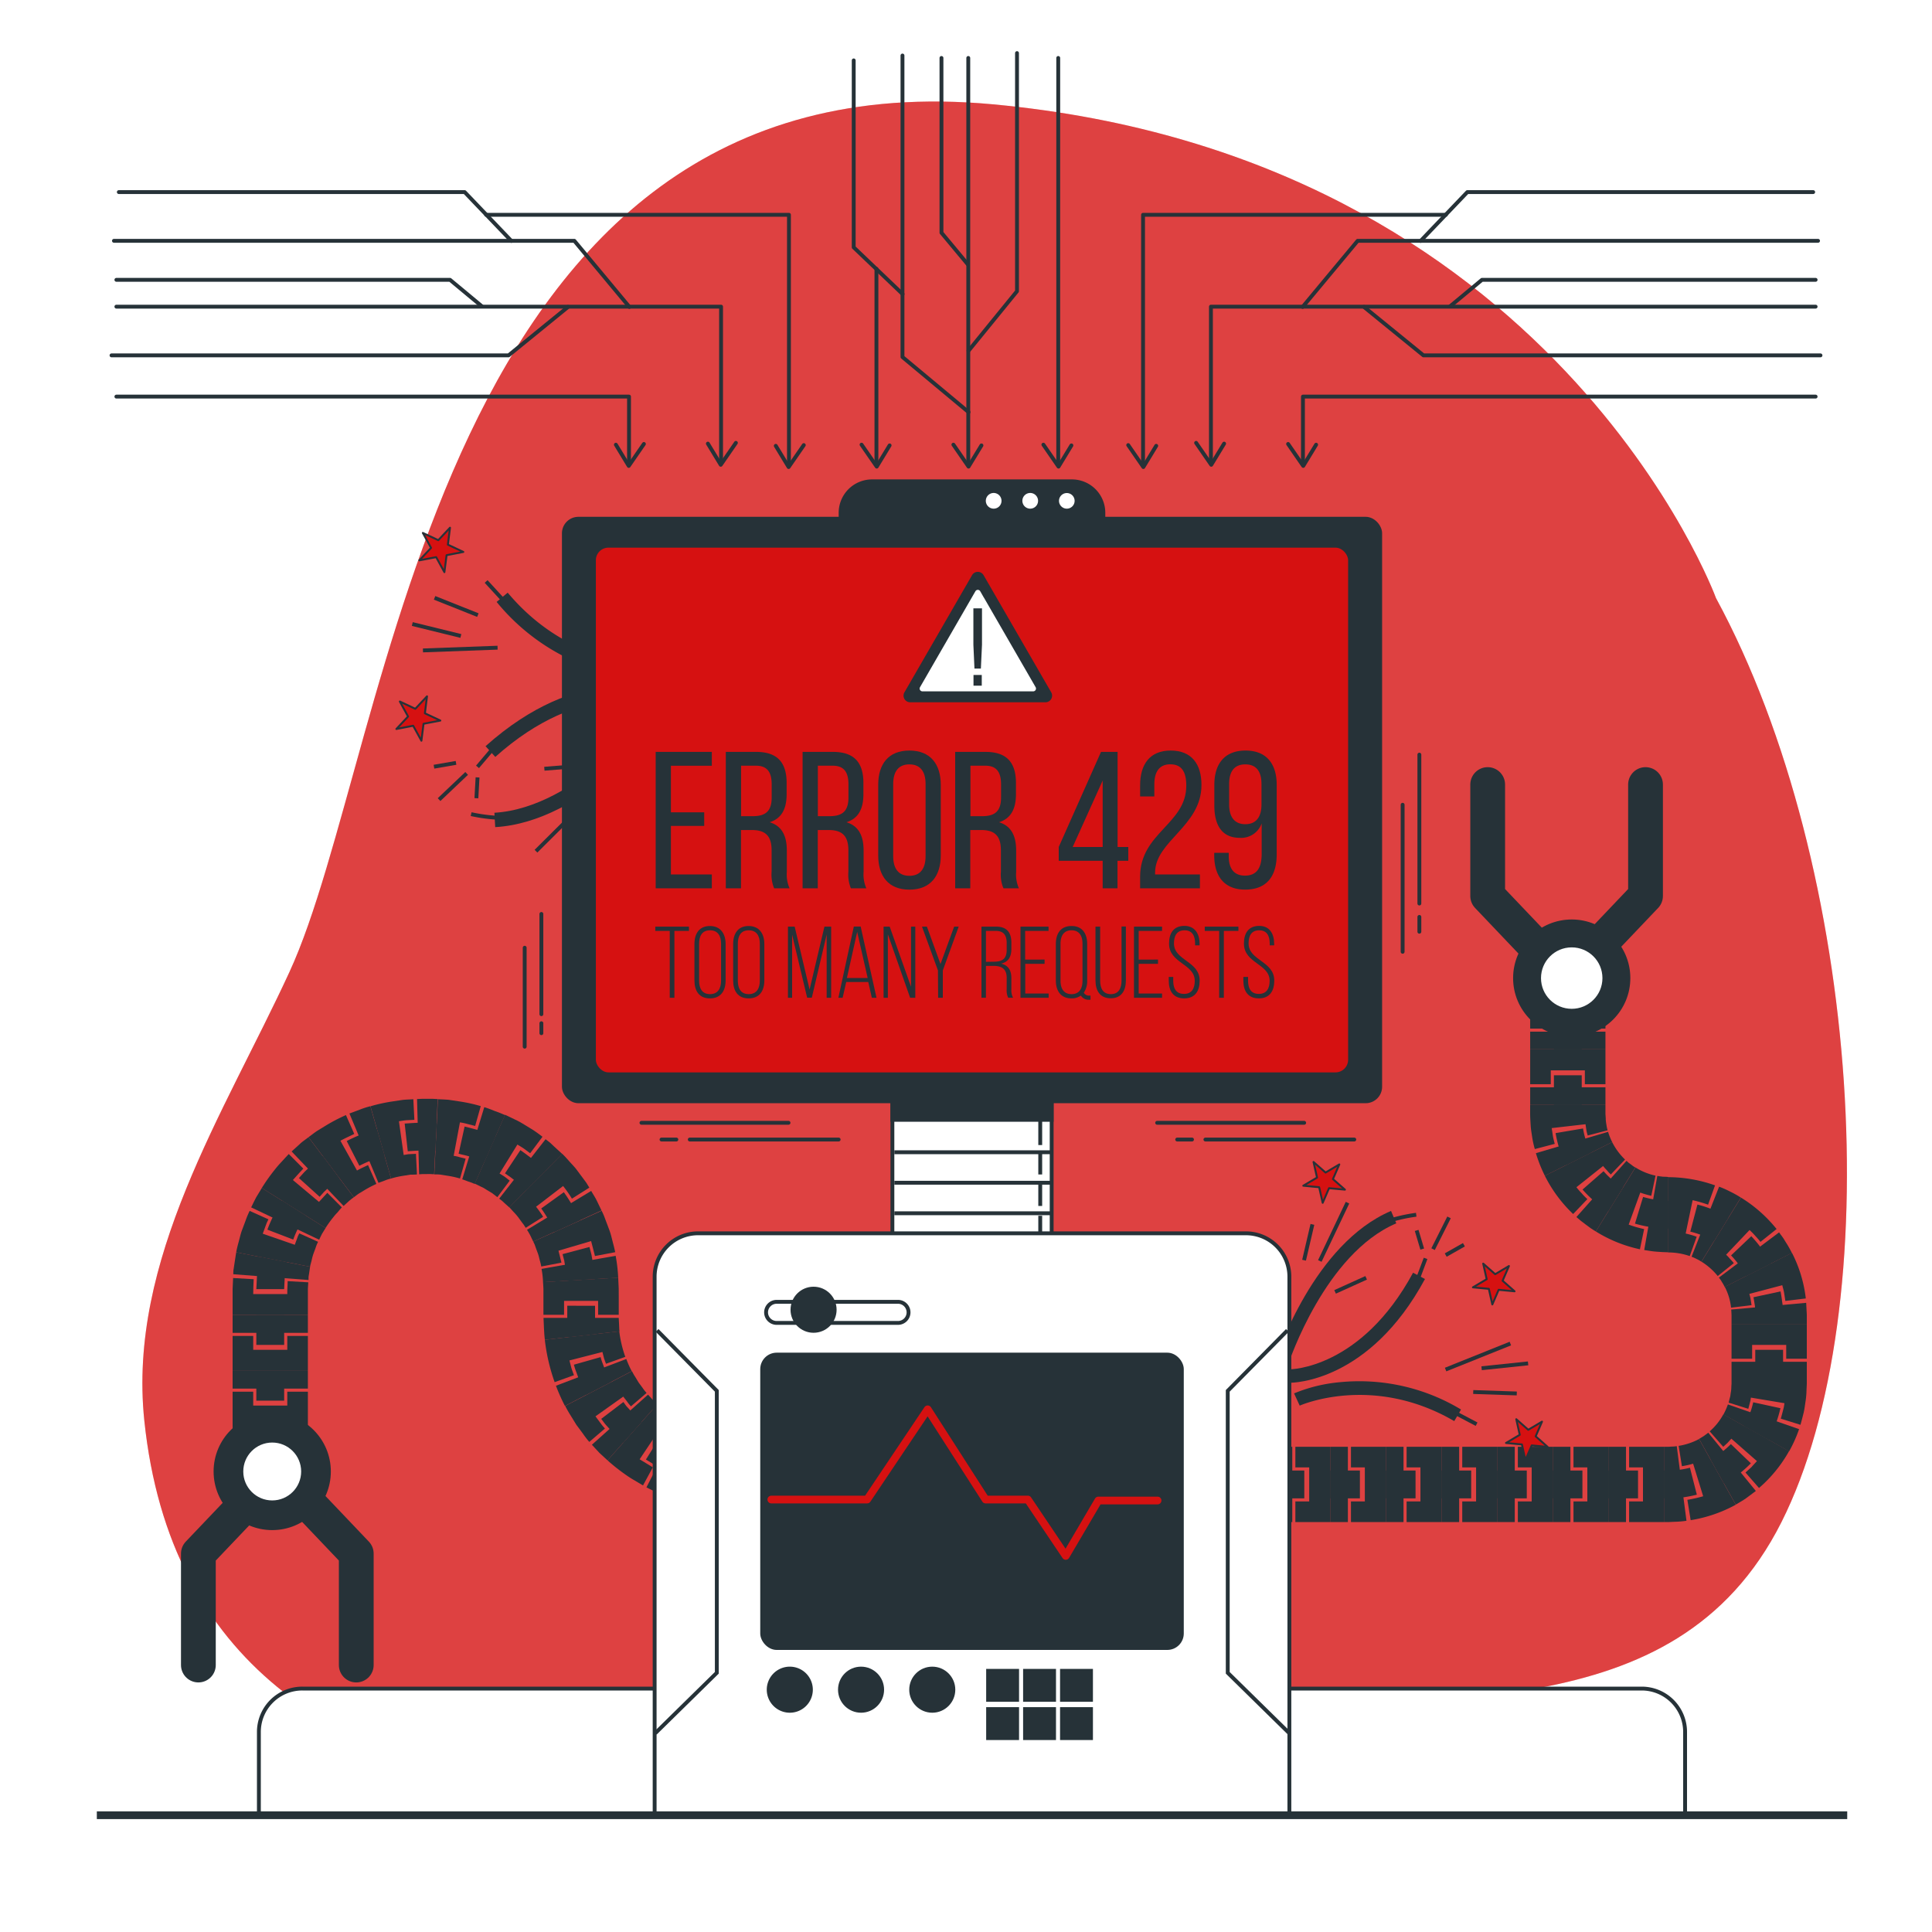 <svg class="animated" id="freepik_stories-error-429" xmlns="http://www.w3.org/2000/svg" viewBox="0 0 500 500"
    version="1.1" xmlns:xlink="http://www.w3.org/1999/xlink" xmlns:svgjs="http://svgjs.com/svgjs">
    <style>
        svg#freepik_stories-error-429:not(.animated) .animable {
            opacity: 0;
        }

        svg#freepik_stories-error-429.animated #freepik--Arms--inject-89 {
            animation: 1s 1 forwards cubic-bezier(.36, -0.01, .5, 1.38) slideDown, 3s Infinite linear heartbeat;
            animation-delay: 0s, 1.5s;
        }

        svg#freepik_stories-error-429.animated #freepik--Device--inject-89 {
            animation: 1.5s Infinite linear shake;
            animation-delay: 0s;
        }

        svg#freepik_stories-error-429.animated #freepik--Arrows--inject-89 {
            animation: 1s 1 forwards cubic-bezier(.36, -0.01, .5, 1.38) slideUp, 1.5s Infinite linear shake;
            animation-delay: 0s, 1s;
        }

        svg#freepik_stories-error-429.animated #freepik--Text--inject-89 {
            animation: 1.5s Infinite linear heartbeat;
            animation-delay: 0s;
        }

        @keyframes slideDown {
            0% {
                opacity: 0;
                transform: translateY(-30px);
            }

            100% {
                opacity: 1;
                transform: translateY(0);
            }
        }

        @keyframes heartbeat {
            0% {
                transform: scale(1);
            }

            10% {
                transform: scale(1.1);
            }

            30% {
                transform: scale(1);
            }

            40% {
                transform: scale(1);
            }

            50% {
                transform: scale(1.1);
            }

            60% {
                transform: scale(1);
            }

            100% {
                transform: scale(1);
            }
        }

        @keyframes shake {

            10%,
            90% {
                transform: translate3d(-1px, 0, 0);
            }

            20%,
            80% {
                transform: translate3d(2px, 0, 0);
            }

            30%,
            50%,
            70% {
                transform: translate3d(-4px, 0, 0);
            }

            40%,
            60% {
                transform: translate3d(4px, 0, 0);
            }
        }

        @keyframes slideUp {
            0% {
                opacity: 0;
                transform: translateY(30px);
            }

            100% {
                opacity: 1;
                transform: inherit;
            }
        }

        .animator-hidden {
            display: none;
        }
    </style>
    <g id="freepik--background-simple--inject-89" class="animable" style="transform-origin: 257.417px 246.138px;">
        <path
            d="M444.1,154.79S402.3,40.53,257,27,101.75,193.52,74.88,251.62C58,288.21,33,326,37.35,367.66c13.17,126.19,175.59,102.13,263.21,82.6,6-1.34,12.08-2.73,18.14-4C369.46,435.6,433.15,449.16,461,394S481.92,224.51,444.1,154.79Z"
            style="fill: #D61111; transform-origin: 257.417px 246.138px;" id="elbf8woj7qkm" class="animable"></path>
        <g id="ellkj5azbsfwf">
            <path
                d="M444.1,154.79S402.3,40.53,257,27,101.75,193.52,74.88,251.62C58,288.21,33,326,37.35,367.66c13.17,126.19,175.59,102.13,263.21,82.6,6-1.34,12.08-2.73,18.14-4C369.46,435.6,433.15,449.16,461,394S481.92,224.51,444.1,154.79Z"
                style="fill: rgb(255, 255, 255); opacity: 0.2; transform-origin: 257.417px 246.138px;" class="animable"
                id="elllfo1xbx0ro"></path>
        </g>
    </g>
    <g id="freepik--Arms--inject-89" class="animable" style="transform-origin: 259.47px 316.975px;">
        <rect x="329.86" y="374.43" width="4.58" height="19.48"
            style="fill: rgb(38, 50, 56); transform-origin: 332.15px 384.17px;" id="elx90kxv8796m" class="animable">
        </rect>
        <polygon
            points="335.24 374.43 335.24 379.76 338.82 379.76 338.82 388.57 335.24 388.57 335.24 393.91 344.25 393.91 344.25 374.43 335.24 374.43"
            style="fill: rgb(38, 50, 56); transform-origin: 339.745px 384.17px;" id="elk4ojhecfvk" class="animable">
        </polygon>
        <rect x="329.86" y="380.57" width="7.69" height="7.2"
            style="fill: rgb(38, 50, 56); transform-origin: 333.705px 384.17px;" id="elxz3t5vje9ph" class="animable">
        </rect>
        <rect x="344.25" y="374.43" width="4.58" height="19.48"
            style="fill: rgb(38, 50, 56); transform-origin: 346.54px 384.17px;" id="eloibvouc7qs" class="animable">
        </rect>
        <polygon
            points="349.63 374.43 349.63 379.76 353.22 379.76 353.22 388.57 349.63 388.57 349.63 393.91 358.65 393.91 358.65 374.43 349.63 374.43"
            style="fill: rgb(38, 50, 56); transform-origin: 354.14px 384.17px;" id="elqug4nrzzeq8" class="animable">
        </polygon>
        <rect x="344.25" y="380.57" width="7.69" height="7.2"
            style="fill: rgb(38, 50, 56); transform-origin: 348.095px 384.17px;" id="elrzv36vzc5oj" class="animable">
        </rect>
        <rect x="358.65" y="374.43" width="4.58" height="19.48"
            style="fill: rgb(38, 50, 56); transform-origin: 360.94px 384.17px;" id="elq6arxsiuamd" class="animable">
        </rect>
        <polygon
            points="364.03 374.43 364.03 379.76 367.61 379.76 367.61 388.57 364.03 388.57 364.03 393.91 373.05 393.91 373.05 374.43 364.03 374.43"
            style="fill: rgb(38, 50, 56); transform-origin: 368.54px 384.17px;" id="eljf1goetep9g" class="animable">
        </polygon>
        <rect x="358.65" y="380.57" width="7.69" height="7.2"
            style="fill: rgb(38, 50, 56); transform-origin: 362.495px 384.17px;" id="elqza2v14j3pb" class="animable">
        </rect>
        <rect x="373.05" y="374.43" width="4.58" height="19.48"
            style="fill: rgb(38, 50, 56); transform-origin: 375.34px 384.17px;" id="elt3n4d4ohie" class="animable">
        </rect>
        <polygon
            points="378.43 374.43 378.43 379.76 382.01 379.76 382.01 388.57 378.43 388.57 378.43 393.91 387.44 393.91 387.44 374.43 378.43 374.43"
            style="fill: rgb(38, 50, 56); transform-origin: 382.935px 384.17px;" id="elkl58qbm3vd" class="animable">
        </polygon>
        <rect x="373.05" y="380.57" width="7.69" height="7.2"
            style="fill: rgb(38, 50, 56); transform-origin: 376.895px 384.17px;" id="elvhylugji5sf" class="animable">
        </rect>
        <rect x="387.44" y="374.43" width="4.58" height="19.48"
            style="fill: rgb(38, 50, 56); transform-origin: 389.73px 384.17px;" id="elvyudyhnf1hl" class="animable">
        </rect>
        <polygon
            points="392.82 374.43 392.82 379.76 396.4 379.76 396.4 388.57 392.82 388.57 392.82 393.91 401.84 393.91 401.84 374.43 392.82 374.43"
            style="fill: rgb(38, 50, 56); transform-origin: 397.33px 384.17px;" id="elrh4bmhodi7" class="animable">
        </polygon>
        <rect x="387.44" y="380.57" width="7.69" height="7.2"
            style="fill: rgb(38, 50, 56); transform-origin: 391.285px 384.17px;" id="eltbatjthtaff" class="animable">
        </rect>
        <rect x="401.84" y="374.43" width="4.58" height="19.48"
            style="fill: rgb(38, 50, 56); transform-origin: 404.13px 384.17px;" id="ely2lfbp9babr" class="animable">
        </rect>
        <polygon
            points="407.22 374.43 407.22 379.76 410.8 379.76 410.8 388.57 407.22 388.57 407.22 393.91 416.24 393.91 416.24 374.43 407.22 374.43"
            style="fill: rgb(38, 50, 56); transform-origin: 411.73px 384.17px;" id="elfq5ftiq70cm" class="animable">
        </polygon>
        <rect x="401.84" y="380.57" width="7.69" height="7.2"
            style="fill: rgb(38, 50, 56); transform-origin: 405.685px 384.17px;" id="el6c436epd5qd" class="animable">
        </rect>
        <rect x="416.23" y="374.43" width="4.58" height="19.48"
            style="fill: rgb(38, 50, 56); transform-origin: 418.52px 384.17px;" id="elptwo9ib06p" class="animable">
        </rect>
        <polygon
            points="421.61 374.43 421.61 379.76 425.2 379.76 425.2 388.57 421.61 388.57 421.61 393.91 430.63 393.91 430.63 374.43 421.61 374.43"
            style="fill: rgb(38, 50, 56); transform-origin: 426.12px 384.17px;" id="elypnjc7lsxy" class="animable">
        </polygon>
        <rect x="416.23" y="380.57" width="7.69" height="7.2"
            style="fill: rgb(38, 50, 56); transform-origin: 420.075px 384.17px;" id="elveoxot53m8" class="animable">
        </rect>
        <path d="M436.46,393.58a25.24,25.24,0,0,1-3.13.26l-1.55.07h-1.15V374.43h1.15l.73-.05a8.45,8.45,0,0,0,1.43-.12Z"
            style="fill: rgb(38, 50, 56); transform-origin: 433.545px 384.085px;" id="el0zyst5nicffq" class="animable">
        </path>
        <path
            d="M434.43,374.19l.85,5.26a21.74,21.74,0,0,0,2.9-.65l2.6,8.43a34,34,0,0,1-4.09.92l.85,5.27a36.13,36.13,0,0,0,11.67-4l-9.49-17A16.78,16.78,0,0,1,434.43,374.19Z"
            style="fill: rgb(38, 50, 56); transform-origin: 441.82px 382.92px;" id="eljuhe1orllis" class="animable">
        </path>
        <path
            d="M439.14,386.82a33.17,33.17,0,0,1-4.3.79c-1.43.08-3,.19-4.21.16v-7.2c1.36,0,2.34-.08,3.48-.12a25.47,25.47,0,0,0,3.25-.6Z"
            style="fill: rgb(38, 50, 56); transform-origin: 434.885px 383.813px;" id="ell9meydposwl" class="animable">
        </path>
        <path
            d="M454.41,385.86c-.83.64-1.67,1.27-2.52,1.88s-1.78,1.11-2.68,1.65l-9.49-17,1.23-.75c.38-.29.76-.58,1.15-.86Z"
            style="fill: rgb(38, 50, 56); transform-origin: 447.065px 380.085px;" id="el5nhi2wlse7m" class="animable">
        </path>
        <path
            d="M442.47,370.43l3.5,4,1.1-1,1-1.1,6.62,5.8c-.47.52-.93,1-1.41,1.55l-1.55,1.41,3.5,4a35.31,35.31,0,0,0,7.78-9.54l-17-9.54A15.64,15.64,0,0,1,442.47,370.43Z"
            style="fill: rgb(38, 50, 56); transform-origin: 452.74px 375.55px;" id="eljoiyijb4z1" class="animable">
        </path>
        <path d="M453.12,378.7a31,31,0,0,1-6.9,5.32l-3.51-6.29a23.61,23.61,0,0,0,5.24-4Z"
            style="fill: rgb(38, 50, 56); transform-origin: 447.915px 378.875px;" id="elj71cjjkguy" class="animable">
        </path>
        <path d="M465.6,369.86a35.31,35.31,0,0,1-2.58,5.75l-17-9.54a17.42,17.42,0,0,0,1.16-2.61Z"
            style="fill: rgb(38, 50, 56); transform-origin: 455.81px 369.535px;" id="el4m5ni5kcnnf" class="animable">
        </path>
        <path
            d="M447.37,363l5.09,1.6.38-1.44.18-.72.11-.74,8.69,1.45-.16,1-.25,1c-.18.67-.35,1.35-.54,2l5.09,1.59c.29-1,.54-2,.79-3s.36-2,.52-3.05a22.72,22.72,0,0,0,.26-3.08l.07-1.54V357H448.12v1.11l-.05.71a8.29,8.29,0,0,1-.11,1.41c-.1.46-.11.94-.24,1.39S447.49,362.55,447.37,363Z"
            style="fill: rgb(38, 50, 56); transform-origin: 457.485px 362.87px;" id="elyebcjwqm67" class="animable">
        </path>
        <path d="M460.77,364.44a30.89,30.89,0,0,1-3.1,8.16l-6.28-3.52a23.38,23.38,0,0,0,2.34-6.17Z"
            style="fill: rgb(38, 50, 56); transform-origin: 456.08px 367.755px;" id="ely1ploq2ekwc" class="animable">
        </path>
        <rect x="448.12" y="352.43" width="19.48" height="4.58"
            style="fill: rgb(38, 50, 56); transform-origin: 457.86px 354.72px;" id="elsmugrznhtjp" class="animable">
        </rect>
        <polygon
            points="448.12 351.64 453.45 351.64 453.45 348.06 462.27 348.06 462.27 351.64 467.6 351.64 467.6 342.62 448.12 342.62 448.12 351.64"
            style="fill: rgb(38, 50, 56); transform-origin: 457.86px 347.13px;" id="elvlnf3t4w8u" class="animable">
        </polygon>
        <rect x="454.26" y="349.33" width="7.2" height="7.69"
            style="fill: rgb(38, 50, 56); transform-origin: 457.86px 353.175px;" id="elaqaw5eq0o2b" class="animable">
        </rect>
        <path d="M467.44,337.17c.07,1,.12,2.09.16,3.13v2.32H448.12v-2.26c0-.48-.07-1-.08-1.45Z"
            style="fill: rgb(38, 50, 56); transform-origin: 457.82px 339.895px;" id="elgh4eycxwbzd" class="animable">
        </path>
        <path
            d="M448,338.42l5.3-.64-.23-1.47c-.06-.49-.23-1-.34-1.45l8.52-2.25c.16.68.38,1.35.48,2l.32,2.07,5.29-.64a34.56,34.56,0,0,0-3.58-11.81l-17.39,8.8A15.18,15.18,0,0,1,448,338.42Z"
            style="fill: rgb(38, 50, 56); transform-origin: 456.855px 331.325px;" id="el8jrqa45v84" class="animable">
        </path>
        <path
            d="M460.81,334.22c.15.72.23,1.44.35,2.16,0,.36.12.72.15,1.09l.06,1.09c0,.71.09,1.49.09,2.14v1.92h-7.2V340.7c0-.63-.05-1.13-.07-1.7l0-.83c0-.27-.08-.54-.12-.82-.1-.54-.15-1.09-.27-1.63Z"
            style="fill: rgb(38, 50, 56); transform-origin: 457.63px 338.42px;" id="elc6jx2j0jgg6" class="animable">
        </path>
        <path
            d="M460.42,318.94l.93,1.26c.31.43.56.89.84,1.33a26.39,26.39,0,0,1,1.55,2.74l-17.39,8.8a9,9,0,0,0-.7-1.25c-.13-.2-.23-.42-.37-.61l-.44-.57Z"
            style="fill: rgb(38, 50, 56); transform-origin: 454.29px 326.005px;" id="eli8o827xhg8" class="animable">
        </path>
        <path
            d="M444.55,330.24l4.16-3.34a14.82,14.82,0,0,0-1-1.12,8.68,8.68,0,0,0-1-1.06l6.07-6.39a15.81,15.81,0,0,1,1.46,1.49,20.39,20.39,0,0,1,1.37,1.58l4.17-3.33a36.07,36.07,0,0,0-9.23-8.14l-10.21,16.59A16.68,16.68,0,0,1,444.55,330.24Z"
            style="fill: rgb(38, 50, 56); transform-origin: 450.06px 320.085px;" id="elgvj7zidmfxh" class="animable">
        </path>
        <path d="M453.23,319.93a29.14,29.14,0,0,1,5,7.12l-6.42,3.24A22.08,22.08,0,0,0,448,324.9Z"
            style="fill: rgb(38, 50, 56); transform-origin: 453.115px 325.11px;" id="elrcd74ftl4id" class="animable">
        </path>
        <path
            d="M444.9,307.11a27.43,27.43,0,0,1,2.88,1.28,26.45,26.45,0,0,1,2.75,1.54l-10.21,16.59a8.5,8.5,0,0,0-1.25-.7,9.38,9.38,0,0,0-1.3-.58Z"
            style="fill: rgb(38, 50, 56); transform-origin: 444.15px 316.815px;" id="elp4u9mz9cade" class="animable">
        </path>
        <path
            d="M437.3,325.07l1.8-5a21.62,21.62,0,0,0-2.85-.83l1.8-8.63a33.12,33.12,0,0,1,4,1.16l1.8-5a36.63,36.63,0,0,0-12.11-2.12l0,19.48A17.16,17.16,0,0,1,437.3,325.07Z"
            style="fill: rgb(38, 50, 56); transform-origin: 437.795px 314.86px;" id="elzm4c80ghdpj" class="animable">
        </path>
        <path
            d="M439.29,311.74a26.69,26.69,0,0,1,8,3.42l-3.77,6.13a24.83,24.83,0,0,0-2.93-1.55,24.57,24.57,0,0,0-3.14-1Z"
            style="fill: rgb(38, 50, 56); transform-origin: 442.37px 316.515px;" id="eluzzjsah74k" class="animable">
        </path>
        <path d="M428.91,304.33c.47.05.94.17,1.42.2s1,0,1.44.08l0,19.48c-1,0-2.09-.09-3.13-.16s-2.08-.27-3.12-.42Z"
            style="fill: rgb(38, 50, 56); transform-origin: 428.645px 314.21px;" id="el0u908v7m119b" class="animable">
        </path>
        <path
            d="M424.41,323.31l1.09-5.22a31.27,31.27,0,0,1-4-1.16l3-8.29a23.26,23.26,0,0,0,2.85.83l1.1-5.22a16.08,16.08,0,0,1-5.19-2.11L413,318.7A35.47,35.47,0,0,0,424.41,323.31Z"
            style="fill: rgb(38, 50, 56); transform-origin: 420.725px 312.725px;" id="elvussr8209h8" class="animable">
        </path>
        <path d="M425.23,309.77a25.67,25.67,0,0,0,6.53,1v7.19a32.31,32.31,0,0,1-8.63-1.29Z"
            style="fill: rgb(38, 50, 56); transform-origin: 427.445px 313.865px;" id="ely3261mo136i" class="animable">
        </path>
        <path
            d="M420.94,300.42l.53.49.58.42.57.44c.19.14.41.25.61.37L413,318.7c-.45-.28-.9-.54-1.33-.84l-1.27-.94-1.25-.95c-.4-.33-.79-.69-1.18-1Z"
            style="fill: rgb(38, 50, 56); transform-origin: 415.6px 309.56px;" id="elic9eu59es68" class="animable">
        </path>
        <path
            d="M407.13,314.19l3.68-3.86a15.92,15.92,0,0,1-1.46-1.5,17.24,17.24,0,0,1-1.37-1.58l6.9-5.49a11.45,11.45,0,0,0,1,1.12,9.57,9.57,0,0,0,1,1.07l3.68-3.86a16.62,16.62,0,0,1-3.34-4.52l-17.42,8.72A35.85,35.85,0,0,0,407.13,314.19Z"
            style="fill: rgb(38, 50, 56); transform-origin: 410.18px 304.88px;" id="el1qqttaitfgd" class="animable">
        </path>
        <path d="M415,303.1a21.64,21.64,0,0,0,5,4.26l-3.79,6.12a28.72,28.72,0,0,1-6.65-5.63Z"
            style="fill: rgb(38, 50, 56); transform-origin: 414.78px 308.29px;" id="eljzbqnqqf8" class="animable">
        </path>
        <path d="M416.17,292.92a16.84,16.84,0,0,0,1.06,2.65l-17.42,8.72a36.34,36.34,0,0,1-2.32-5.85Z"
            style="fill: rgb(38, 50, 56); transform-origin: 407.36px 298.605px;" id="elqkr1cxbpr78" class="animable">
        </path>
        <path
            d="M397.21,297.38l5.16-1.35a20.8,20.8,0,0,1-.48-2l-.31-2.08,8.75-1,.22,1.48c.06.49.24,1,.34,1.44l5.16-1.35a9,9,0,0,1-.3-1.37,13.07,13.07,0,0,1-.18-1.4c0-.49-.05-.92-.08-1.45V286H396v2.25c0,1,.08,2,.14,3.06s.26,2.05.4,3.07A24.05,24.05,0,0,0,397.21,297.38Z"
            style="fill: rgb(38, 50, 56); transform-origin: 406.025px 291.69px;" id="eln8unkg9obeh" class="animable">
        </path>
        <path d="M409.69,292.05a21.07,21.07,0,0,0,2.05,6.27l-6.44,3.22a28.5,28.5,0,0,1-2.71-8.29Z"
            style="fill: rgb(38, 50, 56); transform-origin: 407.165px 296.795px;" id="el9cocstz13f" class="animable">
        </path>
        <rect x="396.01" y="281.39" width="19.48" height="4.58"
            style="fill: rgb(38, 50, 56); transform-origin: 405.75px 283.68px;" id="elsz0kfs6yyt8" class="animable">
        </rect>
        <polygon
            points="396.01 280.59 401.34 280.59 401.34 277.01 410.16 277.01 410.16 280.59 415.49 280.59 415.49 271.57 396.01 271.57 396.01 280.59"
            style="fill: rgb(38, 50, 56); transform-origin: 405.75px 276.08px;" id="el42o63u5r8jp" class="animable">
        </polygon>
        <rect x="402.15" y="278.28" width="7.2" height="7.69"
            style="fill: rgb(38, 50, 56); transform-origin: 405.75px 282.125px;" id="elp0syepmcco" class="animable">
        </rect>
        <rect x="396.01" y="266.99" width="19.48" height="4.58"
            style="fill: rgb(38, 50, 56); transform-origin: 405.75px 269.28px;" id="el42xjwub371j" class="animable">
        </rect>
        <polygon
            points="396.01 266.2 401.34 266.2 401.34 262.61 410.16 262.61 410.16 266.2 415.49 266.2 415.49 257.18 396.01 257.18 396.01 266.2"
            style="fill: rgb(38, 50, 56); transform-origin: 405.75px 261.69px;" id="el7rwzvt5aan5" class="animable">
        </polygon>
        <rect x="402.15" y="263.88" width="7.2" height="7.69"
            style="fill: rgb(38, 50, 56); transform-origin: 405.75px 267.725px;" id="elv3lkccihjqe" class="animable">
        </rect>
        <polyline points="404.74 252.62 385.01 231.88 385.01 203.04"
            style="fill: none; stroke: rgb(38, 50, 56); stroke-linecap: round; stroke-linejoin: round; stroke-width: 9px; transform-origin: 394.875px 227.83px;"
            id="elf812z4ttcth" class="animable"></polyline>
        <polyline points="406.13 252.62 425.86 231.88 425.86 203.04"
            style="fill: none; stroke: rgb(38, 50, 56); stroke-linecap: round; stroke-linejoin: round; stroke-width: 9px; transform-origin: 415.995px 227.83px;"
            id="el9wh3v2d37mp" class="animable"></polyline>
        <g id="eljuqia404fj">
            <circle cx="406.76" cy="253.13" r="14.67"
                style="fill: rgb(38, 50, 56); stroke: rgb(38, 50, 56); stroke-miterlimit: 10; transform-origin: 406.76px 253.13px; transform: rotate(-9.18deg);"
                class="animable" id="elv1zpwh0xtgs"></circle>
        </g>
        <g id="eljqkhwxtf2v">
            <circle cx="406.76" cy="253.13" r="8.45"
                style="fill: rgb(255, 255, 255); stroke: rgb(38, 50, 56); stroke-miterlimit: 10; transform-origin: 406.76px 253.13px; transform: rotate(-67.38deg);"
                class="animable" id="el19ub9nkux8c"></circle>
        </g>
        <rect x="199.92" y="370.89" width="4.59" height="19.48"
            style="fill: rgb(38, 50, 56); transform-origin: 202.215px 380.63px;" id="elevnk29okx19" class="animable">
        </rect>
        <polygon
            points="199.13 390.37 199.13 385.03 195.53 385.03 195.53 376.22 199.13 376.22 199.13 370.89 190.09 370.89 190.09 390.37 199.13 390.37"
            style="fill: rgb(38, 50, 56); transform-origin: 194.61px 380.63px;" id="elkl3xzt0r8dl" class="animable">
        </polygon>
        <rect x="196.81" y="377.03" width="7.71" height="7.2"
            style="fill: rgb(38, 50, 56); transform-origin: 200.665px 380.63px;" id="elo6ieba9wg3m" class="animable">
        </rect>
        <path
            d="M186.56,370.69c.57.08,1.16.06,1.74.11l.86,0,.44,0,.49,0v19.48l-.66,0-.71,0-1.43-.07c-.95-.06-1.9-.07-2.85-.19Z"
            style="fill: rgb(38, 50, 56); transform-origin: 187.265px 380.485px;" id="eljplp6salc5r" class="animable">
        </path>
        <path
            d="M183.46,389.91l.69-5.28-2-.31a13,13,0,0,1-2-.38l1.93-8.6a10.38,10.38,0,0,0,1.57.31l1.57.24.69-5.29a23.31,23.31,0,0,1-3.33-.64l-1.65-.41-1.59-.6-6.86,18.24,2.65.95,2.73.72A40.08,40.08,0,0,0,183.46,389.91Z"
            style="fill: rgb(38, 50, 56); transform-origin: 179.195px 379.43px;" id="el291ahuwsy1c" class="animable">
        </path>
        <path d="M183.1,376.37c1.15.15,2.3.39,3.46.49l3.53.17v7.2c-1.36,0-2.79-.13-4.18-.2s-2.77-.39-4.16-.59Z"
            style="fill: rgb(38, 50, 56); transform-origin: 185.92px 380.3px;" id="elgniwq51f4i5" class="animable">
        </path>
        <path d="M176.24,367.56A24.63,24.63,0,0,0,179.4,369l-6.86,18.24a43.7,43.7,0,0,1-5.24-2.32Z"
            style="fill: rgb(38, 50, 56); transform-origin: 173.35px 377.4px;" id="elrzpaihilk2" class="animable">
        </path>
        <path
            d="M166.41,384.43l2.54-4.69-3.41-2.07,4.89-7.33,2.72,1.66,2.55-4.69-1.45-.89a12.45,12.45,0,0,1-1.43-.92,26.12,26.12,0,0,1-2.66-2.13l-12.93,14.57a48,48,0,0,0,4.4,3.51A28,28,0,0,0,164,383Z"
            style="fill: rgb(38, 50, 56); transform-origin: 166.465px 373.9px;" id="elok6ogp9mbm" class="animable">
        </path>
        <path
            d="M171,371.61l1.49.91c.5.32,1,.52,1.57.79l1.57.76c.53.26,1.09.42,1.64.63l-2.54,6.74c-.65-.26-1.33-.46-2-.76l-1.89-.91c-.63-.32-1.29-.58-1.88-.95l-1.8-1.09Z"
            style="fill: rgb(38, 50, 56); transform-origin: 172.215px 376.525px;" id="elnuoawea9e4" class="animable">
        </path>
        <path d="M167.71,360.93l1.16,1.28,1.29,1.16-12.93,14.57L155.12,376c-.66-.69-1.3-1.4-1.94-2.1Z"
            style="fill: rgb(38, 50, 56); transform-origin: 161.67px 369.435px;" id="eldbdx03sm62l" class="animable">
        </path>
        <path
            d="M152.51,373.17l4.05-3.47a15.77,15.77,0,0,1-1.26-1.55l-1.19-1.6,7.18-5.11,1,1.28a9.87,9.87,0,0,0,1,1.24l4.05-3.47a10.58,10.58,0,0,1-1.06-1.34l-1-1.35-.88-1.46a12,12,0,0,1-.84-1.48l-17.28,9a28.08,28.08,0,0,0,1.39,2.45l1.48,2.41,1.68,2.26A24.33,24.33,0,0,0,152.51,373.17Z"
            style="fill: rgb(38, 50, 56); transform-origin: 156.81px 364.015px;" id="el6zd7pgakp7k" class="animable">
        </path>
        <path
            d="M161.33,362.84c.36.46.67,1,1.07,1.38l1.18,1.3a16,16,0,0,0,1.2,1.27l1.3,1.18-4.78,5.38-1.55-1.41c-.53-.46-1-1-1.45-1.53l-1.41-1.55c-.48-.52-.86-1.11-1.29-1.66Z"
            style="fill: rgb(38, 50, 56); transform-origin: 160.84px 368.095px;" id="el2u2td93u3d5" class="animable">
        </path>
        <path d="M162.09,351.71a26,26,0,0,0,1.4,3.15l-17.28,9a47,47,0,0,1-2.33-5.23Z"
            style="fill: rgb(38, 50, 56); transform-origin: 153.685px 357.785px;" id="elzryaepfaaq" class="animable">
        </path>
        <path
            d="M143.54,357.7l5-1.8c-.23-.63-.48-1.25-.67-1.88l-.5-1.94,8.54-2.19.39,1.55c.15.51.36,1,.53,1.5l5-1.79a29.91,29.91,0,0,1-1.56-6.6L141,346.74A49.19,49.19,0,0,0,143.54,357.7Z"
            style="fill: rgb(38, 50, 56); transform-origin: 151.415px 351.125px;" id="elgy0m6yx29k" class="animable">
        </path>
        <path
            d="M155.44,351.22a12.36,12.36,0,0,0,.54,1.66l.6,1.64a12.7,12.7,0,0,0,.7,1.6l.76,1.58L151.66,361l-.91-1.9a15.58,15.58,0,0,1-.85-1.92l-.72-2a15.56,15.56,0,0,1-.65-2Z"
            style="fill: rgb(38, 50, 56); transform-origin: 153.285px 356.11px;" id="el40a40q1jc0n" class="animable">
        </path>
        <path d="M160.12,341.06l.1,1.76c.05.57,0,1.16.11,1.73L141,346.74c-.21-1.89-.25-3.83-.34-5.68Z"
            style="fill: rgb(38, 50, 56); transform-origin: 150.495px 343.9px;" id="elgcu6xnq1k8" class="animable">
        </path>
        <polygon
            points="140.64 340.26 145.98 340.26 145.98 336.67 154.79 336.67 154.79 340.26 160.13 340.26 160.13 335.74 160.12 333.46 159.99 330.65 140.54 331.8 140.64 333.5 140.64 335.74 140.64 340.26"
            style="fill: rgb(38, 50, 56); transform-origin: 150.335px 335.455px;" id="el2mx6n8qronj" class="animable">
        </polygon>
        <path
            d="M154,337.94v1.93c0,.64,0,1.31,0,1.87.09,1.17.08,2.34.22,3.5l-7.15.81c-.17-1.39-.18-2.8-.26-4.2,0-.72,0-1.33,0-2v-1.93Z"
            style="fill: rgb(38, 50, 56); transform-origin: 150.515px 341.985px;" id="eleqhsndzdlu" class="animable">
        </path>
        <path d="M159.33,325a41.88,41.88,0,0,1,.66,5.68l-19.45,1.15a23.22,23.22,0,0,0-.39-3.44Z"
            style="fill: rgb(38, 50, 56); transform-origin: 150.07px 328.415px;" id="elhvyjwcdniu9" class="animable">
        </path>
        <path
            d="M140.07,327.77l5.23-1c-.22-1-.53-2.06-.77-3.09l8.45-2.49c.32,1.29.69,2.57,1,3.87l5.24-1c-.18-.92-.44-1.83-.67-2.74s-.44-1.83-.75-2.72l-1-2.65-.5-1.33c-.17-.43-.39-.85-.59-1.28L138,321.32c.12.26.26.51.37.77l.28.8.59,1.59c.2.53.29,1.1.44,1.64S140,327.21,140.07,327.77Z"
            style="fill: rgb(38, 50, 56); transform-origin: 148.61px 320.555px;" id="elgcrqp7zljwg" class="animable">
        </path>
        <path
            d="M152.55,322.72l.52,2c.14.69.23,1.38.34,2.08l.31,2.08c.09.69.09,1.39.14,2.09l-7.19.43c0-.59,0-1.17-.1-1.75L146.3,328c-.1-.58-.16-1.16-.27-1.73l-.44-1.7Z"
            style="fill: rgb(38, 50, 56); transform-origin: 149.725px 327.06px;" id="ele24vwxd7rqm" class="animable">
        </path>
        <path d="M153,308.21c.47.83,1,1.61,1.43,2.48l1.24,2.58L138,321.32l-.74-1.55a17.2,17.2,0,0,0-.87-1.5Z"
            style="fill: rgb(38, 50, 56); transform-origin: 146.03px 314.765px;" id="elj774o20j6g" class="animable">
        </path>
        <path
            d="M136.05,317.76l4.51-2.85a24.49,24.49,0,0,0-1.83-2.61l7-5.36a30.82,30.82,0,0,1,2.28,3.27l4.51-2.85-.74-1.2c-.26-.39-.55-.76-.83-1.14l-1.68-2.25c-.55-.76-1.23-1.42-1.85-2.12s-1.25-1.41-1.92-2.06l-13.69,13.85c.4.4.76.85,1.15,1.26a13.5,13.5,0,0,1,1.12,1.28l1,1.37c.17.23.35.44.51.68Z"
            style="fill: rgb(38, 50, 56); transform-origin: 142.165px 308.175px;" id="el040yvc1iso6k" class="animable">
        </path>
        <path d="M145.92,308.54a42.77,42.77,0,0,1,4.2,7.27l-6.55,3a36.14,36.14,0,0,0-3.5-6.06Z"
            style="fill: rgb(38, 50, 56); transform-origin: 145.095px 313.675px;" id="elafh9ln1ufkf" class="animable">
        </path>
        <path
            d="M141.19,294.83c.38.29.77.57,1.14.87l1.06,1,2.11,1.93-13.69,13.85-1.29-1.16-.64-.59c-.22-.18-.46-.34-.69-.52Z"
            style="fill: rgb(38, 50, 56); transform-origin: 137.345px 303.655px;" id="ely9z6vuqa5up" class="animable">
        </path>
        <path
            d="M128.71,309.82l3.2-4.27-1.28-1c-.44-.3-.9-.56-1.35-.84l4.62-7.5c.57.35,1.15.68,1.7,1.06l1.6,1.19,3.2-4.27c-.76-.55-1.49-1.14-2.28-1.65l-2.4-1.47-1.21-.72c-.41-.23-.84-.42-1.26-.63l-2.55-1.22-7.84,17.83,1.53.74c.25.13.52.23.77.37l.72.45,1.46.88C127.82,309.11,128.25,309.49,128.71,309.82Z"
            style="fill: rgb(38, 50, 56); transform-origin: 131.63px 299.16px;" id="elc2wzwxg6lla" class="animable">
        </path>
        <path
            d="M134.67,297.66c1.16.78,2.26,1.66,3.38,2.49s2.09,1.87,3.14,2.81l-5.06,5.11c-.88-.77-1.72-1.59-2.61-2.33s-1.86-1.43-2.83-2.08Z"
            style="fill: rgb(38, 50, 56); transform-origin: 135.94px 302.865px;" id="el5v92pehde1h" class="animable">
        </path>
        <path
            d="M125.33,286.53c.92.28,1.81.63,2.71,1a27.79,27.79,0,0,1,2.66,1.06l-7.84,17.83a11.16,11.16,0,0,0-1.61-.62c-.54-.19-1.07-.42-1.62-.59Z"
            style="fill: rgb(38, 50, 56); transform-origin: 125.165px 296.475px;" id="el3f5m3jvbvus" class="animable">
        </path>
        <path
            d="M119.05,305l1.46-5.13-1.55-.39a10.22,10.22,0,0,0-1.55-.35l1.62-8.66a14.78,14.78,0,0,1,2,.43l1.94.49,1.45-5.13a41.52,41.52,0,0,0-5.5-1.21l-2.79-.42c-.93-.08-1.87-.11-2.8-.16l-.93,19.46c.57,0,1.14,0,1.71.08l1.68.27A23.54,23.54,0,0,1,119.05,305Z"
            style="fill: rgb(38, 50, 56); transform-origin: 118.41px 294.735px;" id="ell6wea71bq0c" class="animable">
        </path>
        <path
            d="M120.24,291.55c1.36.37,2.74.65,4.06,1.11s2.66.91,3.93,1.5l-2.9,6.59c-1-.5-2.18-.82-3.26-1.25s-2.26-.6-3.38-.92Z"
            style="fill: rgb(38, 50, 56); transform-origin: 123.46px 296.15px;" id="elb5jlaso3hy" class="animable">
        </path>
        <path
            d="M107.93,284.43l1.43-.06h1.16c.34,0,.86,0,1.33,0l1.43.07-.93,19.46-.87-.05a8.62,8.62,0,0,0-1,0h-1.14l-.87.06Z"
            style="fill: rgb(38, 50, 56); transform-origin: 110.605px 294.14px;" id="eld2xhh4n1vk" class="animable">
        </path>
        <path
            d="M107.91,303.94l-.26-5.33-1.6.08c-.53,0-1,.15-1.58.22l-1.23-8.73c.66-.09,1.31-.22,2-.27l2-.1-.27-5.33c-.93.06-1.87.08-2.8.18l-2.79.42a43.2,43.2,0,0,0-5.5,1.22L101.21,305a23.57,23.57,0,0,1,3.31-.73l1.68-.27C106.77,304,107.34,304,107.91,303.94Z"
            style="fill: rgb(38, 50, 56); transform-origin: 101.895px 294.74px;" id="el793pvzieb5g" class="animable">
        </path>
        <path
            d="M104.73,290.78c1.39-.13,2.79-.17,4.19-.24.72-.05,1.31,0,2,0l2.09.1-.34,7.19-1.75-.09c-.63,0-1.33,0-1.89,0-1.17.08-2.34.1-3.5.2Z"
            style="fill: rgb(38, 50, 56); transform-origin: 108.87px 294.229px;" id="ells0bzzabib" class="animable">
        </path>
        <path d="M90.43,288.17l2.69-1a21.71,21.71,0,0,1,2.73-.88L101.21,305a10.46,10.46,0,0,0-1.64.53l-1.62.59Z"
            style="fill: rgb(38, 50, 56); transform-origin: 95.82px 296.205px;" id="elc6arh28su18" class="animable">
        </path>
        <path
            d="M97.41,306.4l-2.16-4.88c-1,.48-1.94.89-2.86,1.41l-4.29-7.7c1.16-.65,2.39-1.18,3.58-1.77l-2.15-4.88a45.59,45.59,0,0,0-5,2.59l-2.41,1.47c-.78.52-1.51,1.1-2.27,1.66l11.72,15.55c.46-.33.9-.7,1.37-1l1.46-.88A27.78,27.78,0,0,1,97.41,306.4Z"
            style="fill: rgb(38, 50, 56); transform-origin: 88.63px 299.215px;" id="ela75wlisy7t" class="animable">
        </path>
        <path d="M89.73,295.3a43.51,43.51,0,0,1,7.81-3.1l2,6.92A36.36,36.36,0,0,0,93,301.7Z"
            style="fill: rgb(38, 50, 56); transform-origin: 94.635px 296.95px;" id="elp19n55ngnhj" class="animable">
        </path>
        <path d="M75.47,298l2.12-1.93c.69-.66,1.5-1.17,2.25-1.76l11.72,15.55a15.6,15.6,0,0,0-1.36,1.07l-1.28,1.17Z"
            style="fill: rgb(38, 50, 56); transform-origin: 83.515px 303.205px;" id="eliprs65k8lza" class="animable">
        </path>
        <path
            d="M88.47,312.48l-3.76-3.78-2.16,2.35-6.75-5.66c.9-1,1.78-2,2.7-2.95l-3.76-3.78c-.65.67-1.27,1.37-1.91,2.06A26.36,26.36,0,0,0,71,302.85a47.16,47.16,0,0,0-3.25,4.6l16.5,10.36a27.79,27.79,0,0,1,2-2.78,12.36,12.36,0,0,1,1.12-1.28C87.71,313.33,88.07,312.89,88.47,312.48Z"
            style="fill: rgb(38, 50, 56); transform-origin: 78.11px 308.235px;" id="elsxmlrtv757" class="animable">
        </path>
        <path
            d="M77.36,304.88l1.41-1.56c.49-.5,1-.95,1.54-1.43l1.56-1.41c.53-.45,1.11-.85,1.67-1.28L87.87,305c-.47.35-1,.68-1.4,1.06l-1.29,1.18c-.43.4-.89.77-1.29,1.19l-1.17,1.3Z"
            style="fill: rgb(38, 50, 56); transform-origin: 82.615px 304.465px;" id="el9dnrkpxzz7w" class="animable">
        </path>
        <path d="M65,312.47c.43-.86.82-1.73,1.28-2.57l1.48-2.45,16.5,10.36-.91,1.48c-.27.5-.5,1-.75,1.55Z"
            style="fill: rgb(38, 50, 56); transform-origin: 74.63px 314.145px;" id="elo1fy9slsudp" class="animable">
        </path>
        <path
            d="M82.32,321.38l-4.86-2.19-.35.71-.27.75-.55,1.5L68,319.28l.69-1.88.35-.94.43-.9-4.86-2.19a22.62,22.62,0,0,0-1.08,2.6l-1,2.66c-.3.89-.5,1.81-.75,2.72s-.49,1.82-.65,2.74l19.12,3.74c.08-.56.28-1.1.4-1.65s.26-1.1.44-1.64l.59-1.59A9.75,9.75,0,0,1,82.32,321.38Z"
            style="fill: rgb(38, 50, 56); transform-origin: 71.725px 320.6px;" id="ellv1uqu7tpta" class="animable">
        </path>
        <path
            d="M69.2,318.23a34.57,34.57,0,0,1,1.69-3.85A32.06,32.06,0,0,1,73,310.72L79,314.55a26.75,26.75,0,0,0-1.71,3.05,24.61,24.61,0,0,0-1.4,3.2Z"
            style="fill: rgb(38, 50, 56); transform-origin: 74.1px 315.76px;" id="elu3lvir75gja" class="animable">
        </path>
        <path d="M60.38,329.77c0-.48,0-1,.1-1.43l.21-1.42.44-2.83,19.12,3.74L80,329.54l-.14.85a8.46,8.46,0,0,0,0,.87Z"
            style="fill: rgb(38, 50, 56); transform-origin: 70.315px 327.675px;" id="eldupa7dgqzjm" class="animable">
        </path>
        <path
            d="M79.78,331.86l-5.33-.3c0,1.06-.13,2.08-.1,3.34H65.53c0-1.14.06-2.52.12-3.84l-5.32-.31-.13,2.81v6.79H79.68v-6.78Z"
            style="fill: rgb(38, 50, 56); transform-origin: 69.99px 335.55px;" id="elqrrak77no0o" class="animable">
        </path>
        <path d="M66.34,333.62l.21-4.19c.16-1.39.4-2.77.61-4.16l7.06,1.38c-.16,1.16-.37,2.31-.51,3.47l-.17,3.5Z"
            style="fill: rgb(38, 50, 56); transform-origin: 70.28px 329.445px;" id="el0f0mxb94dqn5" class="animable">
        </path>
        <rect x="60.2" y="340.35" width="19.48" height="4.59"
            style="fill: rgb(38, 50, 56); transform-origin: 69.94px 342.645px;" id="el9wy1ybpa6nh" class="animable">
        </rect>
        <polygon
            points="79.68 345.74 74.35 345.74 74.35 349.33 65.53 349.33 65.53 345.74 60.2 345.74 60.2 354.78 79.68 354.78 79.68 345.74"
            style="fill: rgb(38, 50, 56); transform-origin: 69.94px 350.26px;" id="eltyxttw682qj" class="animable">
        </polygon>
        <rect x="66.34" y="340.35" width="7.2" height="7.71"
            style="fill: rgb(38, 50, 56); transform-origin: 69.94px 344.205px;" id="elgdpf6641vd" class="animable">
        </rect>
        <rect x="60.2" y="354.78" width="19.48" height="4.59"
            style="fill: rgb(38, 50, 56); transform-origin: 69.94px 357.075px;" id="elbbwm8izc8ap" class="animable">
        </rect>
        <polygon
            points="79.68 360.17 74.35 360.17 74.35 363.76 65.53 363.76 65.53 360.17 60.2 360.17 60.2 369.21 79.68 369.21 79.68 360.17"
            style="fill: rgb(38, 50, 56); transform-origin: 69.94px 364.69px;" id="elftwmbavab2a" class="animable">
        </polygon>
        <rect x="66.34" y="354.78" width="7.2" height="7.71"
            style="fill: rgb(38, 50, 56); transform-origin: 69.94px 358.635px;" id="elirsbjngf8f" class="animable">
        </rect>
        <rect x="60.2" y="369.21" width="19.48" height="4.59"
            style="fill: rgb(38, 50, 56); transform-origin: 69.94px 371.505px;" id="elbwvi83oxjc6" class="animable">
        </rect>
        <rect x="66.34" y="369.21" width="7.2" height="7.71"
            style="fill: rgb(38, 50, 56); transform-origin: 69.94px 373.065px;" id="elidgyyfvre2r" class="animable">
        </rect>
        <polygon
            points="79.68 373.8 74.35 373.8 74.35 377.4 65.53 377.4 65.53 373.8 60.2 373.8 60.2 382.84 79.68 382.84 79.68 373.8"
            style="fill: rgb(38, 50, 56); transform-origin: 69.94px 378.32px;" id="elc4qtpb5n0yw" class="animable">
        </polygon>
        <rect x="66.34" y="368.41" width="7.2" height="7.71"
            style="fill: rgb(38, 50, 56); transform-origin: 69.94px 372.265px;" id="eltgkd29zc2sl" class="animable">
        </rect>
        <polyline points="72.47 381.33 92.2 402.07 92.2 430.91"
            style="fill: none; stroke: rgb(38, 50, 56); stroke-linecap: round; stroke-linejoin: round; stroke-width: 9px; transform-origin: 82.335px 406.12px;"
            id="eltubpmx7lr78" class="animable"></polyline>
        <polyline points="71.08 381.33 51.34 402.07 51.34 430.91"
            style="fill: none; stroke: rgb(38, 50, 56); stroke-linecap: round; stroke-linejoin: round; stroke-width: 9px; transform-origin: 61.21px 406.12px;"
            id="elhmw0j2bi0vq" class="animable"></polyline>
        <g id="el4tx7japjl7l">
            <circle cx="70.45" cy="380.82" r="14.67"
                style="fill: rgb(38, 50, 56); stroke: rgb(38, 50, 56); stroke-miterlimit: 10; transform-origin: 70.45px 380.82px; transform: rotate(-9.22deg);"
                class="animable" id="elta1diss9if"></circle>
        </g>
        <circle cx="70.45" cy="380.82" r="7.99"
            style="fill: rgb(255, 255, 255); stroke: rgb(38, 50, 56); stroke-miterlimit: 10; transform-origin: 70.45px 380.82px;"
            id="elasg8micbm9" class="animable"></circle>
    </g>
    <g id="freepik--Device--inject-89" class="animable" style="transform-origin: 251.56px 297.175px;">
        <path
            d="M157.5,174.23a43.83,43.83,0,0,0,13,1.37l-.31-3.72c-.22,0-22,1.55-38.8-18.5l-2.86,2.4A54.67,54.67,0,0,0,157.5,174.23Z"
            style="fill: rgb(38, 50, 56); transform-origin: 149.515px 164.512px;" id="elarrjmu0767m" class="animable">
        </path>
        <path d="M128.18,195.89c22.57-20.19,41-13.71,41.19-13.64l1.29-3.5c-.83-.31-20.75-7.31-45,14.36Z"
            style="fill: rgb(38, 50, 56); transform-origin: 148.16px 186.66px;" id="elq7771pta06q" class="animable">
        </path>
        <path d="M128.16,214.06c23.11-1.32,43.07-26.75,43.91-27.84l-2.94-2.28c-.2.25-19.78,25.17-41.18,26.4Z"
            style="fill: rgb(38, 50, 56); transform-origin: 150.01px 199px;" id="elucjg811oge" class="animable"></path>
        <line x1="130.66" y1="155.78" x2="125.81" y2="150.49"
            style="fill: none; stroke: rgb(38, 50, 56); stroke-miterlimit: 10; transform-origin: 128.235px 153.135px;"
            id="elyfc2w3pshv" class="animable"></line>
        <line x1="129.34" y1="191.67" x2="123.58" y2="198.46"
            style="fill: none; stroke: rgb(38, 50, 56); stroke-miterlimit: 10; transform-origin: 126.46px 195.065px;"
            id="el3j4vvsqelax" class="animable"></line>
        <path d="M131.59,211.7a43.42,43.42,0,0,1-9.66-1"
            style="fill: none; stroke: rgb(38, 50, 56); stroke-miterlimit: 10; transform-origin: 126.76px 211.201px;"
            id="elwie6lu6rz5i" class="animable"></path>
        <line x1="118.02" y1="197.43" x2="112.31" y2="198.42"
            style="fill: none; stroke: rgb(38, 50, 56); stroke-miterlimit: 10; transform-origin: 115.165px 197.925px;"
            id="elxxz50bsdhwd" class="animable"></line>
        <line x1="120.77" y1="200.16" x2="113.63" y2="206.94"
            style="fill: none; stroke: rgb(38, 50, 56); stroke-miterlimit: 10; transform-origin: 117.2px 203.55px;"
            id="ela4220lc3w49" class="animable"></line>
        <line x1="123.59" y1="201.19" x2="123.29" y2="206.58"
            style="fill: none; stroke: rgb(38, 50, 56); stroke-miterlimit: 10; transform-origin: 123.44px 203.885px;"
            id="eljt4280suyfk" class="animable"></line>
        <line x1="119.27" y1="164.59" x2="106.7" y2="161.5"
            style="fill: none; stroke: rgb(38, 50, 56); stroke-miterlimit: 10; transform-origin: 112.985px 163.045px;"
            id="el92n0rmgsv8l" class="animable"></line>
        <line x1="128.77" y1="167.62" x2="109.46" y2="168.33"
            style="fill: none; stroke: rgb(38, 50, 56); stroke-miterlimit: 10; transform-origin: 119.115px 167.975px;"
            id="elw9d3fi28ik" class="animable"></line>
        <line x1="123.67" y1="159.19" x2="112.47" y2="154.72"
            style="fill: none; stroke: rgb(38, 50, 56); stroke-miterlimit: 10; transform-origin: 118.07px 156.955px;"
            id="elv74jzzuiht" class="animable"></line>
        <line x1="155.4" y1="209.36" x2="149.88" y2="217.91"
            style="fill: none; stroke: rgb(38, 50, 56); stroke-miterlimit: 10; transform-origin: 152.64px 213.635px;"
            id="elhl2b807mptj" class="animable"></line>
        <line x1="151.37" y1="207.69" x2="138.71" y2="220.29"
            style="fill: none; stroke: rgb(38, 50, 56); stroke-miterlimit: 10; transform-origin: 145.04px 213.99px;"
            id="elgv64vwshgsc" class="animable"></line>
        <line x1="150.29" y1="198.19" x2="140.88" y2="198.95"
            style="fill: none; stroke: rgb(38, 50, 56); stroke-miterlimit: 10; transform-origin: 145.585px 198.57px;"
            id="elnkzobv7yytp" class="animable"></line>
        <polygon
            points="103.48 181.55 105.61 185.43 102.58 188.66 106.93 187.82 109.06 191.7 109.61 187.31 113.96 186.48 109.96 184.6 110.51 180.21 107.48 183.44 103.48 181.55"
            style="fill: #D61111; stroke: rgb(38, 50, 56); stroke-linecap: round; stroke-linejoin: round; stroke-width: 0.5px; transform-origin: 108.27px 185.955px;"
            id="elrcgrrx1fqzm" class="animable"></polygon>
        <polygon
            points="109.43 137.92 111.56 141.79 108.53 145.02 112.88 144.19 115.01 148.07 115.57 143.68 119.91 142.84 115.91 140.96 116.46 136.57 113.43 139.8 109.43 137.92"
            style="fill: #D61111; stroke: rgb(38, 50, 56); stroke-linecap: round; stroke-linejoin: round; stroke-width: 0.5px; transform-origin: 114.22px 142.32px;"
            id="el0e45h41p19vv" class="animable"></polygon>
        <path
            d="M346.76,357.71a40.35,40.35,0,0,0-11.85,2.9l1.45,3.17c.19-.09,18.84-8.32,40,4l1.75-3A51,51,0,0,0,346.76,357.71Z"
            style="fill: rgb(38, 50, 56); transform-origin: 356.51px 362.621px;" id="el8yagat4i90g" class="animable">
        </path>
        <path d="M365.7,329.38c-13.47,24.9-31.75,25-31.92,25l0,3.48c.84,0,20.58-.13,35-26.85Z"
            style="fill: rgb(38, 50, 56); transform-origin: 351.28px 343.62px;" id="elkfsfgj6qj1m" class="animable">
        </path>
        <path d="M360,313.39c-19.92,8.47-29.44,37.16-29.84,38.37l3.32,1.08c.09-.28,9.44-28.4,27.88-36.24Z"
            style="fill: rgb(38, 50, 56); transform-origin: 345.76px 333.115px;" id="ell9a4a0ml46q" class="animable">
        </path>
        <line x1="376.2" y1="365.45" x2="382.14" y2="368.58"
            style="fill: none; stroke: rgb(38, 50, 56); stroke-miterlimit: 10; transform-origin: 379.17px 367.015px;"
            id="elh8w02gthti" class="animable"></line>
        <line x1="366.01" y1="333.46" x2="368.94" y2="325.67"
            style="fill: none; stroke: rgb(38, 50, 56); stroke-miterlimit: 10; transform-origin: 367.475px 329.565px;"
            id="elrh1a4yukrmr" class="animable"></line>
        <path d="M357.7,316.55a40.52,40.52,0,0,1,8.82-2.17"
            style="fill: none; stroke: rgb(38, 50, 56); stroke-miterlimit: 10; transform-origin: 362.11px 315.465px;"
            id="elozhymo1bg7" class="animable"></path>
        <line x1="374.15" y1="324.81" x2="378.86" y2="322.14"
            style="fill: none; stroke: rgb(38, 50, 56); stroke-miterlimit: 10; transform-origin: 376.505px 323.475px;"
            id="eli0sfqsponk" class="animable"></line>
        <line x1="370.88" y1="323.28" x2="375.01" y2="315.06"
            style="fill: none; stroke: rgb(38, 50, 56); stroke-miterlimit: 10; transform-origin: 372.945px 319.17px;"
            id="elwgh9d8mtg2b" class="animable"></line>
        <line x1="368.07" y1="323.26" x2="366.63" y2="318.43"
            style="fill: none; stroke: rgb(38, 50, 56); stroke-miterlimit: 10; transform-origin: 367.35px 320.845px;"
            id="els6nvwcu8tee" class="animable"></line>
        <line x1="383.44" y1="354.1" x2="395.47" y2="352.84"
            style="fill: none; stroke: rgb(38, 50, 56); stroke-miterlimit: 10; transform-origin: 389.455px 353.47px;"
            id="elzkx5x9w5en" class="animable"></line>
        <line x1="374.12" y1="354.44" x2="390.88" y2="347.71"
            style="fill: none; stroke: rgb(38, 50, 56); stroke-miterlimit: 10; transform-origin: 382.5px 351.075px;"
            id="elvo0hyfn97mt" class="animable"></line>
        <line x1="381.27" y1="360.25" x2="392.54" y2="360.63"
            style="fill: none; stroke: rgb(38, 50, 56); stroke-miterlimit: 10; transform-origin: 386.905px 360.44px;"
            id="elwmbkqhnyor" class="animable"></line>
        <line x1="337.49" y1="326.14" x2="339.65" y2="316.87"
            style="fill: none; stroke: rgb(38, 50, 56); stroke-miterlimit: 10; transform-origin: 338.57px 321.505px;"
            id="elofjldzwp0d9" class="animable"></line>
        <line x1="341.57" y1="326.34" x2="348.73" y2="311.25"
            style="fill: none; stroke: rgb(38, 50, 56); stroke-miterlimit: 10; transform-origin: 345.15px 318.795px;"
            id="elwtb4ohzuhcm" class="animable"></line>
        <line x1="345.52" y1="334.34" x2="353.56" y2="330.7"
            style="fill: none; stroke: rgb(38, 50, 56); stroke-miterlimit: 10; transform-origin: 349.54px 332.52px;"
            id="el449ddwrn0d9" class="animable"></line>
        <polygon
            points="391.97 334.19 388.87 331.45 390.51 327.65 386.95 329.76 383.85 327.02 384.75 331.06 381.19 333.16 385.31 333.55 386.21 337.59 387.85 333.8 391.97 334.19"
            style="fill: #D61111; stroke: rgb(38, 50, 56); stroke-linecap: round; stroke-linejoin: round; stroke-width: 0.5px; transform-origin: 386.58px 332.305px;"
            id="el7shtyl36qas" class="animable"></polygon>
        <polygon
            points="400.53 374.46 397.43 371.72 399.07 367.92 395.51 370.03 392.41 367.29 393.31 371.33 389.75 373.44 393.87 373.82 394.77 377.86 396.41 374.07 400.53 374.46"
            style="fill: #D61111; stroke: rgb(38, 50, 56); stroke-linecap: round; stroke-linejoin: round; stroke-width: 0.5px; transform-origin: 395.14px 372.575px;"
            id="elkgapm2wzuc" class="animable"></polygon>
        <polygon
            points="348.07 307.88 344.96 305.15 346.61 301.35 343.05 303.46 339.94 300.72 340.85 304.76 337.29 306.86 341.4 307.25 342.31 311.29 343.95 307.5 348.07 307.88"
            style="fill: #D61111; stroke: rgb(38, 50, 56); stroke-linecap: round; stroke-linejoin: round; stroke-width: 0.5px; transform-origin: 342.68px 306.005px;"
            id="ellfs0s1r95pb" class="animable"></polygon>
        <line x1="140.11" y1="264.81" x2="140.11" y2="267.39"
            style="fill: none; stroke: rgb(38, 50, 56); stroke-linecap: round; stroke-linejoin: round; transform-origin: 140.11px 266.1px;"
            id="elf29x4wl3esu" class="animable"></line>
        <line x1="140.11" y1="236.53" x2="140.11" y2="262.47"
            style="fill: none; stroke: rgb(38, 50, 56); stroke-linecap: round; stroke-linejoin: round; transform-origin: 140.11px 249.5px;"
            id="elh4ci8oa7yrv" class="animable"></line>
        <line x1="135.79" y1="245.27" x2="135.79" y2="270.88"
            style="fill: none; stroke: rgb(38, 50, 56); stroke-linecap: round; stroke-linejoin: round; transform-origin: 135.79px 258.075px;"
            id="elf29y5lztc1e" class="animable"></line>
        <line x1="367.33" y1="237.3" x2="367.33" y2="241.13"
            style="fill: none; stroke: rgb(38, 50, 56); stroke-linecap: round; stroke-linejoin: round; transform-origin: 367.33px 239.215px;"
            id="elpd5bpdap3ed" class="animable"></line>
        <line x1="367.33" y1="195.3" x2="367.33" y2="233.83"
            style="fill: none; stroke: rgb(38, 50, 56); stroke-linecap: round; stroke-linejoin: round; transform-origin: 367.33px 214.565px;"
            id="elrfay6xmwh4" class="animable"></line>
        <line x1="363" y1="208.27" x2="363" y2="246.32"
            style="fill: none; stroke: rgb(38, 50, 56); stroke-linecap: round; stroke-linejoin: round; transform-origin: 363px 227.295px;"
            id="eli5kfbw71sp" class="animable"></line>
        <line x1="308.49" y1="294.91" x2="304.66" y2="294.91"
            style="fill: none; stroke: rgb(38, 50, 56); stroke-linecap: round; stroke-linejoin: round; transform-origin: 306.575px 294.91px;"
            id="eljkmabhad5r" class="animable"></line>
        <line x1="350.49" y1="294.91" x2="311.96" y2="294.91"
            style="fill: none; stroke: rgb(38, 50, 56); stroke-linecap: round; stroke-linejoin: round; transform-origin: 331.225px 294.91px;"
            id="elsgmtab8534m" class="animable"></line>
        <line x1="337.52" y1="290.58" x2="299.47" y2="290.58"
            style="fill: none; stroke: rgb(38, 50, 56); stroke-linecap: round; stroke-linejoin: round; transform-origin: 318.495px 290.58px;"
            id="elawpnul0rtcd" class="animable"></line>
        <line x1="175.04" y1="294.91" x2="171.2" y2="294.91"
            style="fill: none; stroke: rgb(38, 50, 56); stroke-linecap: round; stroke-linejoin: round; transform-origin: 173.12px 294.91px;"
            id="el1ij37vhjp5p" class="animable"></line>
        <line x1="217.04" y1="294.91" x2="178.51" y2="294.91"
            style="fill: none; stroke: rgb(38, 50, 56); stroke-linecap: round; stroke-linejoin: round; transform-origin: 197.775px 294.91px;"
            id="el1n9r3j21ptt" class="animable"></line>
        <line x1="204.07" y1="290.58" x2="166.01" y2="290.58"
            style="fill: none; stroke: rgb(38, 50, 56); stroke-linecap: round; stroke-linejoin: round; transform-origin: 185.04px 290.58px;"
            id="elbzswuepscnc" class="animable"></line>
        <rect x="230.95" y="278.93" width="41.22" height="41.22"
            style="fill: rgb(255, 255, 255); stroke: rgb(38, 50, 56); stroke-miterlimit: 10; transform-origin: 251.56px 299.54px;"
            id="elbouvzo9x255" class="animable"></rect>
        <rect x="230.95" y="278.93" width="41.22" height="10.88"
            style="fill: rgb(38, 50, 56); stroke: rgb(38, 50, 56); stroke-miterlimit: 10; transform-origin: 251.56px 284.37px;"
            id="elfl39n6tl0ka" class="animable"></rect>
        <line x1="231.46" y1="298.2" x2="271.82" y2="298.2"
            style="fill: none; stroke: rgb(38, 50, 56); stroke-miterlimit: 10; transform-origin: 251.64px 298.2px;"
            id="elnlzbd0s0gtd" class="animable"></line>
        <line x1="231.46" y1="306.09" x2="271.82" y2="306.09"
            style="fill: none; stroke: rgb(38, 50, 56); stroke-miterlimit: 10; transform-origin: 251.64px 306.09px;"
            id="elrb76z9q0c0m" class="animable"></line>
        <line x1="231.46" y1="313.99" x2="271.82" y2="313.99"
            style="fill: none; stroke: rgb(38, 50, 56); stroke-miterlimit: 10; transform-origin: 251.64px 313.99px;"
            id="elh1rjzbaxvp9" class="animable"></line>
        <line x1="269.21" y1="288.73" x2="269.21" y2="296.34"
            style="fill: none; stroke: rgb(38, 50, 56); stroke-miterlimit: 10; transform-origin: 269.21px 292.535px;"
            id="elzi55ycykyda" class="animable"></line>
        <line x1="269.21" y1="298.33" x2="269.21" y2="303.95"
            style="fill: none; stroke: rgb(38, 50, 56); stroke-miterlimit: 10; transform-origin: 269.21px 301.14px;"
            id="el834hw5daa1f" class="animable"></line>
        <line x1="269.21" y1="306.48" x2="269.21" y2="312.1"
            style="fill: none; stroke: rgb(38, 50, 56); stroke-miterlimit: 10; transform-origin: 269.21px 309.29px;"
            id="elwwtcbcl6dy" class="animable"></line>
        <path
            d="M225.7,124.57h51.71a8.14,8.14,0,0,1,8.14,8.14v19.65a0,0,0,0,1,0,0h-68a0,0,0,0,1,0,0V132.71a8.14,8.14,0,0,1,8.14-8.14Z"
            style="fill: rgb(38, 50, 56); stroke: rgb(38, 50, 56); stroke-miterlimit: 10; transform-origin: 251.55px 138.465px;"
            id="eleabhqjiewni" class="animable"></path>
        <rect x="145.93" y="134.25" width="211.26" height="150.76" rx="3.76"
            style="fill: rgb(38, 50, 56); stroke: rgb(38, 50, 56); stroke-miterlimit: 10; transform-origin: 251.56px 209.63px;"
            id="elgpfcx0p1tw5" class="animable"></rect>
        <rect x="153.71" y="141.23" width="195.68" height="136.8" rx="3.76"
            style="fill: #D61111; stroke: rgb(38, 50, 56); stroke-miterlimit: 10; transform-origin: 251.55px 209.63px;"
            id="elvrbltdvndz" class="animable"></rect>
        <path d="M278.61,129.61a2.52,2.52,0,1,0-2.52,2.53A2.52,2.52,0,0,0,278.61,129.61Z"
            style="fill: rgb(255, 255, 255); stroke: rgb(38, 50, 56); stroke-miterlimit: 10; transform-origin: 276.09px 129.62px;"
            id="elg6wjtqe71kr" class="animable"></path>
        <path d="M269.15,129.61a2.53,2.53,0,1,0-2.52,2.53A2.52,2.52,0,0,0,269.15,129.61Z"
            style="fill: rgb(255, 255, 255); stroke: rgb(38, 50, 56); stroke-miterlimit: 10; transform-origin: 266.62px 129.61px;"
            id="elqskb5yksr1k" class="animable"></path>
        <path d="M259.69,129.61a2.53,2.53,0,1,0-2.52,2.53A2.52,2.52,0,0,0,259.69,129.61Z"
            style="fill: rgb(255, 255, 255); stroke: rgb(38, 50, 56); stroke-miterlimit: 10; transform-origin: 257.16px 129.61px;"
            id="elvarc8bpruzh" class="animable"></path>
        <line x1="269.21" y1="314.64" x2="269.21" y2="320.26"
            style="fill: none; stroke: rgb(38, 50, 56); stroke-miterlimit: 10; transform-origin: 269.21px 317.45px;"
            id="elx3qiwk74sr" class="animable"></line>
        <path
            d="M78.25,437H424.87a11.23,11.23,0,0,1,11.23,11.23v21.55a0,0,0,0,1,0,0H67a0,0,0,0,1,0,0V448.23A11.23,11.23,0,0,1,78.25,437Z"
            style="fill: rgb(255, 255, 255); stroke: rgb(38, 50, 56); stroke-miterlimit: 10; transform-origin: 251.55px 453.39px;"
            id="elzyq0agm6qo" class="animable"></path>
        <path
            d="M180.65,319.18H322.46a11.23,11.23,0,0,1,11.23,11.23V469.78a0,0,0,0,1,0,0H169.42a0,0,0,0,1,0,0V330.41A11.23,11.23,0,0,1,180.65,319.18Z"
            style="fill: rgb(255, 255, 255); stroke: rgb(38, 50, 56); stroke-miterlimit: 10; transform-origin: 251.555px 394.48px;"
            id="elie3p4qjqcw" class="animable"></path>
        <rect x="197.25" y="350.57" width="108.61" height="75.93" rx="3.76"
            style="fill: rgb(38, 50, 56); stroke: rgb(38, 50, 56); stroke-miterlimit: 10; transform-origin: 251.555px 388.535px;"
            id="ell1o336fkok" class="animable"></rect>
        <path d="M209.86,437.29a5.46,5.46,0,1,0-5.46,5.46A5.46,5.46,0,0,0,209.86,437.29Z"
            style="fill: rgb(38, 50, 56); stroke: rgb(38, 50, 56); stroke-miterlimit: 10; transform-origin: 204.4px 437.29px;"
            id="el1zdjcokjpof" class="animable"></path>
        <circle cx="222.84" cy="437.29" r="5.46"
            style="fill: rgb(38, 50, 56); stroke: rgb(38, 50, 56); stroke-miterlimit: 10; transform-origin: 222.84px 437.29px;"
            id="eln265q8b5xm" class="animable"></circle>
        <circle cx="241.27" cy="437.29" r="5.46"
            style="fill: rgb(38, 50, 56); stroke: rgb(38, 50, 56); stroke-miterlimit: 10; transform-origin: 241.27px 437.29px;"
            id="elaveximtejfe" class="animable"></circle>
        <g id="elrifvsheldi">
            <rect x="255.72" y="442.31" width="7.51" height="7.51"
                style="fill: rgb(38, 50, 56); stroke: rgb(38, 50, 56); stroke-miterlimit: 10; transform-origin: 259.475px 446.065px; transform: rotate(-90deg);"
                class="animable" id="elzoklbnsf8gm"></rect>
        </g>
        <g id="elpojt32koqi">
            <rect x="255.72" y="432.41" width="7.51" height="7.51"
                style="fill: rgb(38, 50, 56); stroke: rgb(38, 50, 56); stroke-miterlimit: 10; transform-origin: 259.475px 436.165px; transform: rotate(-90deg);"
                class="animable" id="el68s4kjnegtq"></rect>
        </g>
        <g id="ellaedfzzunf">
            <rect x="265.28" y="442.31" width="7.51" height="7.51"
                style="fill: rgb(38, 50, 56); stroke: rgb(38, 50, 56); stroke-miterlimit: 10; transform-origin: 269.035px 446.065px; transform: rotate(-90deg);"
                class="animable" id="elu84xrlhqf5b"></rect>
        </g>
        <g id="elciq4qe7b3vo">
            <rect x="265.28" y="432.41" width="7.51" height="7.51"
                style="fill: rgb(38, 50, 56); stroke: rgb(38, 50, 56); stroke-miterlimit: 10; transform-origin: 269.035px 436.165px; transform: rotate(-90deg);"
                class="animable" id="el5o96bvhtden"></rect>
        </g>
        <g id="elcer6yaddgv">
            <rect x="274.84" y="442.31" width="7.51" height="7.51"
                style="fill: rgb(38, 50, 56); stroke: rgb(38, 50, 56); stroke-miterlimit: 10; transform-origin: 278.595px 446.065px; transform: rotate(-90deg);"
                class="animable" id="elvcnglvca91d"></rect>
        </g>
        <g id="elbs4omlnwf9t">
            <rect x="274.84" y="432.41" width="7.51" height="7.51"
                style="fill: rgb(38, 50, 56); stroke: rgb(38, 50, 56); stroke-miterlimit: 10; transform-origin: 278.595px 436.165px; transform: rotate(-90deg);"
                class="animable" id="elixvmt4ixq8k"></rect>
        </g>
        <path
            d="M232.4,342.37H201a2.74,2.74,0,0,1-2.74-2.73h0a2.74,2.74,0,0,1,2.74-2.73H232.4a2.73,2.73,0,0,1,2.73,2.73h0A2.73,2.73,0,0,1,232.4,342.37Z"
            style="fill: rgb(255, 255, 255); stroke: rgb(38, 50, 56); stroke-miterlimit: 10; transform-origin: 216.695px 339.64px;"
            id="elik2hfwhye5j" class="animable"></path>
        <circle cx="210.55" cy="338.96" r="5.46"
            style="fill: rgb(38, 50, 56); stroke: rgb(38, 50, 56); stroke-miterlimit: 10; transform-origin: 210.55px 338.96px;"
            id="elhcjvgjdwsn6" class="animable"></circle>
        <polyline points="333.18 344.31 317.74 359.95 317.74 432.92 333.67 448.56"
            style="fill: none; stroke: rgb(38, 50, 56); stroke-miterlimit: 10; transform-origin: 325.705px 396.435px;"
            id="el75jy8d98r7n" class="animable"></polyline>
        <polyline points="170.06 344.31 185.51 359.95 185.51 432.92 169.58 448.56"
            style="fill: none; stroke: rgb(38, 50, 56); stroke-miterlimit: 10; transform-origin: 177.545px 396.435px;"
            id="elqy9lux6x3qn" class="animable"></polyline>
        <polyline
            points="199.62 388.08 224.42 388.08 240.08 364.73 255.07 388.08 266.01 388.08 275.82 402.67 284.25 388.33 299.58 388.33"
            style="fill: none; stroke: #D61111; stroke-linecap: round; stroke-linejoin: round; stroke-width: 2px; transform-origin: 249.6px 383.7px;"
            id="elx74x8ovzgmj" class="animable"></polyline>
        <line x1="25.06" y1="469.78" x2="478.06" y2="469.78"
            style="fill: none; stroke: rgb(38, 50, 56); stroke-miterlimit: 10; stroke-width: 2px; transform-origin: 251.56px 469.78px;"
            id="eldjjdhx797mm" class="animable"></line>
    </g>
    <g id="freepik--Screws--inject-89" class="animable animator-hidden" style="transform-origin: 249.097px 306.16px;">
        <path d="M158.12,408.55c-1.15-1.8-.88-4,.59-4.95s3.59-.23,4.74,1.57.87,4-.6,4.95S159.26,410.35,158.12,408.55Z"
            style="fill: rgb(255, 255, 255); stroke: rgb(38, 50, 56); stroke-linecap: round; stroke-linejoin: round; transform-origin: 160.783px 406.86px;"
            id="elesj21xc4d6m" class="animable"></path>
        <path d="M151.11,409.17a1,1,0,0,1,.21-.11l8.09-3.62a1.64,1.64,0,0,1,1.34,3l-8.1,3.61a1.63,1.63,0,0,1-1.54-2.87Z"
            style="fill: rgb(255, 255, 255); stroke: rgb(38, 50, 56); stroke-miterlimit: 10; transform-origin: 156.016px 408.755px;"
            id="elin5753nra" class="animable"></path>
        <path d="M50.7,220.11c-1.14-1.8-.87-4,.6-5s3.59-.23,4.73,1.57.88,4-.59,5S51.85,221.91,50.7,220.11Z"
            style="fill: rgb(255, 255, 255); stroke: rgb(38, 50, 56); stroke-linecap: round; stroke-linejoin: round; transform-origin: 53.367px 218.395px;"
            id="elikev4ce11yo" class="animable"></path>
        <path d="M43.69,220.73l.22-.11L52,217a1.64,1.64,0,1,1,1.33,3l-8.09,3.61a1.64,1.64,0,0,1-1.55-2.87Z"
            style="fill: rgb(255, 255, 255); stroke: rgb(38, 50, 56); stroke-miterlimit: 10; transform-origin: 48.641px 220.296px;"
            id="elyde9q8k3vq" class="animable"></path>
        <path
            d="M447.82,268c-.44,2.09-2.18,3.49-3.88,3.13s-2.73-2.35-2.29-4.43,2.18-3.49,3.88-3.13S448.26,265.94,447.82,268Z"
            style="fill: rgb(255, 255, 255); stroke: rgb(38, 50, 56); stroke-linecap: round; stroke-linejoin: round; transform-origin: 444.735px 267.35px;"
            id="el95d4vp9f9i9" class="animable"></path>
        <path d="M453.27,272.48l-.23-.07-8.32-3.07a1.64,1.64,0,0,1,1.14-3.07l8.31,3.07a1.64,1.64,0,0,1-.9,3.14Z"
            style="fill: rgb(255, 255, 255); stroke: rgb(38, 50, 56); stroke-miterlimit: 10; transform-origin: 449.477px 269.353px;"
            id="eld5fglv0wz66" class="animable"></path>
        <path
            d="M395,424.75c-.45,2.09-2.19,3.49-3.89,3.13s-2.73-2.35-2.29-4.43,2.18-3.49,3.89-3.13S395.41,422.66,395,424.75Z"
            style="fill: rgb(255, 255, 255); stroke: rgb(38, 50, 56); stroke-linecap: round; stroke-linejoin: round; transform-origin: 391.905px 424.1px;"
            id="elckvnn343re" class="animable"></path>
        <path d="M400.41,429.21l-.23-.07-8.31-3.07A1.64,1.64,0,0,1,393,423l8.32,3.07a1.64,1.64,0,0,1-.91,3.14Z"
            style="fill: rgb(255, 255, 255); stroke: rgb(38, 50, 56); stroke-miterlimit: 10; transform-origin: 396.642px 426.09px;"
            id="el9ny1nhgx1do" class="animable"></path>
        <path
            d="M357.22,415.92l-4.57-2.22-4.56,2.22-1.13,5,3.16,4h5.07l3.16-4Zm-3.28,6.39h-2.57l-1.61-2,.57-2.54,2.32-1.13,2.32,1.13.57,2.54Z"
            style="fill: rgb(255, 255, 255); stroke: rgb(38, 50, 56); stroke-linecap: round; stroke-linejoin: round; transform-origin: 352.655px 419.31px;"
            id="elkctl3havft" class="animable"></path>
        <path
            d="M434.57,174.32,430,172.09l-4.57,2.23-1.12,5,3.16,4h5.06l3.16-4Zm-3.28,6.39h-2.58l-1.6-2,.57-2.54L430,175l2.32,1.13.57,2.54Z"
            style="fill: rgb(255, 255, 255); stroke: rgb(38, 50, 56); stroke-linecap: round; stroke-linejoin: round; transform-origin: 430px 177.705px;"
            id="eleevzevap6n5" class="animable"></path>
        <path
            d="M393.57,149.32,389,147.09l-4.57,2.23-1.12,5,3.16,4h5.06l3.16-4Zm-3.28,6.39h-2.58l-1.6-2,.57-2.54L389,150l2.32,1.13.57,2.54Z"
            style="fill: rgb(255, 255, 255); stroke: rgb(38, 50, 56); stroke-linecap: round; stroke-linejoin: round; transform-origin: 389px 152.705px;"
            id="elfpmy4lph64t" class="animable"></path>
        <path
            d="M152.25,456.19,147.68,454l-4.56,2.23-1.13,5,3.16,4h5.07l3.15-4ZM149,462.58H146.4l-1.61-2,.57-2.54,2.32-1.13L150,458l.57,2.54Z"
            style="fill: rgb(255, 255, 255); stroke: rgb(38, 50, 56); stroke-linecap: round; stroke-linejoin: round; transform-origin: 147.68px 459.615px;"
            id="el9uuvd8krnwc" class="animable"></path>
        <path
            d="M112.25,360.19,107.68,358l-4.56,2.23-1.13,5,3.16,4h5.07l3.15-4ZM109,366.58H106.4l-1.61-2,.57-2.54,2.32-1.13L110,362l.57,2.54Z"
            style="fill: rgb(255, 255, 255); stroke: rgb(38, 50, 56); stroke-linecap: round; stroke-linejoin: round; transform-origin: 107.68px 363.615px;"
            id="elcwymqjwk3gf" class="animable"></path>
        <path
            d="M76.28,234.61l-4.57-2.23-4.56,2.23-1.13,5,3.16,4h5.07l3.16-4ZM73,241H70.43l-1.61-2,.58-2.54,2.31-1.13L74,236.42,74.6,239Z"
            style="fill: rgb(255, 255, 255); stroke: rgb(38, 50, 56); stroke-linecap: round; stroke-linejoin: round; transform-origin: 71.715px 237.995px;"
            id="elcomgx02b9r" class="animable"></path>
        <path
            d="M234.36,301l-4.56-2.22L225.23,301l-1.13,5,3.16,4h5.07l3.16-4Zm-3.28,6.39h-2.57l-1.6-2,.57-2.54,2.32-1.13,2.32,1.13.57,2.54Z"
            style="fill: rgb(255, 255, 255); stroke: rgb(38, 50, 56); stroke-linecap: round; stroke-linejoin: round; transform-origin: 229.795px 304.39px;"
            id="elxw86tuuw4q" class="animable"></path>
    </g>
    <g id="freepik--Arrows--inject-89" class="animable" style="transform-origin: 250px 67.305px;">
        <polyline points="30.12 79.36 186.61 79.36 186.61 119.31"
            style="fill: none; stroke: rgb(38, 50, 56); stroke-linecap: round; stroke-linejoin: round; transform-origin: 108.365px 99.335px;"
            id="elvxhfoumh95l" class="animable"></polyline>
        <polyline points="28.86 91.97 131.61 91.97 147.01 79.43"
            style="fill: none; stroke: rgb(38, 50, 56); stroke-linecap: round; stroke-linejoin: round; transform-origin: 87.935px 85.7px;"
            id="elv3g4agdb7oo" class="animable"></polyline>
        <polyline points="162.88 79.43 148.64 62.32 29.49 62.32"
            style="fill: none; stroke: rgb(38, 50, 56); stroke-linecap: round; stroke-linejoin: round; transform-origin: 96.185px 70.875px;"
            id="els8kcc21nbl" class="animable"></polyline>
        <polyline points="30.75 49.71 120.25 49.71 132.34 62.35"
            style="fill: none; stroke: rgb(38, 50, 56); stroke-linecap: round; stroke-linejoin: round; transform-origin: 81.545px 56.03px;"
            id="elc30cps6ritj" class="animable"></polyline>
        <polyline points="124.66 79.23 116.47 72.42 30.12 72.42"
            style="fill: none; stroke: rgb(38, 50, 56); stroke-linecap: round; stroke-linejoin: round; transform-origin: 77.39px 75.825px;"
            id="el14xqr7iqhcl" class="animable"></polyline>
        <polyline points="190.45 114.61 186.53 120.29 183.2 114.81"
            style="fill: none; stroke: rgb(38, 50, 56); stroke-linecap: round; stroke-linejoin: round; transform-origin: 186.825px 117.45px;"
            id="elwvqemydy48" class="animable"></polyline>
        <polyline points="30.12 102.64 162.79 102.64 162.79 119.6"
            style="fill: none; stroke: rgb(38, 50, 56); stroke-linecap: round; stroke-linejoin: round; transform-origin: 96.455px 111.12px;"
            id="el571srqcqdkc" class="animable"></polyline>
        <polyline points="166.64 114.9 162.72 120.58 159.39 115.09"
            style="fill: none; stroke: rgb(38, 50, 56); stroke-linecap: round; stroke-linejoin: round; transform-origin: 163.015px 117.74px;"
            id="elm6nror2uola" class="animable"></polyline>
        <polyline points="125.81 55.59 204.18 55.59 204.18 119.89"
            style="fill: none; stroke: rgb(38, 50, 56); stroke-linecap: round; stroke-linejoin: round; transform-origin: 164.995px 87.74px;"
            id="el4jhaa7enovv" class="animable"></polyline>
        <polyline points="208.02 115.19 204.1 120.87 200.77 115.38"
            style="fill: none; stroke: rgb(38, 50, 56); stroke-linecap: round; stroke-linejoin: round; transform-origin: 204.395px 118.03px;"
            id="elcpcnwl6hhqn" class="animable"></polyline>
        <polyline points="469.88 79.36 313.39 79.36 313.39 119.31"
            style="fill: none; stroke: rgb(38, 50, 56); stroke-linecap: round; stroke-linejoin: round; transform-origin: 391.635px 99.335px;"
            id="el6pmk24xmlxh" class="animable"></polyline>
        <polyline points="471.14 91.97 368.39 91.97 352.99 79.43"
            style="fill: none; stroke: rgb(38, 50, 56); stroke-linecap: round; stroke-linejoin: round; transform-origin: 412.065px 85.7px;"
            id="elmpcfawb8hsh" class="animable"></polyline>
        <polyline points="337.12 79.43 351.36 62.32 470.51 62.32"
            style="fill: none; stroke: rgb(38, 50, 56); stroke-linecap: round; stroke-linejoin: round; transform-origin: 403.815px 70.875px;"
            id="el2t50ym30ris" class="animable"></polyline>
        <polyline points="469.25 49.71 379.75 49.71 367.66 62.35"
            style="fill: none; stroke: rgb(38, 50, 56); stroke-linecap: round; stroke-linejoin: round; transform-origin: 418.455px 56.03px;"
            id="el66g22pzfy6m" class="animable"></polyline>
        <polyline points="375.34 79.23 383.53 72.42 469.88 72.42"
            style="fill: none; stroke: rgb(38, 50, 56); stroke-linecap: round; stroke-linejoin: round; transform-origin: 422.61px 75.825px;"
            id="el0cl38qlmu39" class="animable"></polyline>
        <polyline points="309.55 114.61 313.47 120.29 316.8 114.81"
            style="fill: none; stroke: rgb(38, 50, 56); stroke-linecap: round; stroke-linejoin: round; transform-origin: 313.175px 117.45px;"
            id="elqewj2rz6vf" class="animable"></polyline>
        <polyline points="469.88 102.64 337.2 102.64 337.2 119.6"
            style="fill: none; stroke: rgb(38, 50, 56); stroke-linecap: round; stroke-linejoin: round; transform-origin: 403.54px 111.12px;"
            id="elfze1f4hq2lm" class="animable"></polyline>
        <polyline points="333.36 114.9 337.28 120.58 340.61 115.09"
            style="fill: none; stroke: rgb(38, 50, 56); stroke-linecap: round; stroke-linejoin: round; transform-origin: 336.985px 117.74px;"
            id="elqmoxn34ob8r" class="animable"></polyline>
        <polyline points="374.19 55.59 295.82 55.59 295.82 119.89"
            style="fill: none; stroke: rgb(38, 50, 56); stroke-linecap: round; stroke-linejoin: round; transform-origin: 335.005px 87.74px;"
            id="eliztgtdv6pi" class="animable"></polyline>
        <polyline points="291.98 115.19 295.9 120.87 299.23 115.38"
            style="fill: none; stroke: rgb(38, 50, 56); stroke-linecap: round; stroke-linejoin: round; transform-origin: 295.605px 118.03px;"
            id="eldxrf3xbhprj" class="animable"></polyline>
        <line x1="250.59" y1="15" x2="250.59" y2="119.78"
            style="fill: none; stroke: rgb(38, 50, 56); stroke-linecap: round; stroke-linejoin: round; transform-origin: 250.59px 67.39px;"
            id="el42qoafqp6t3" class="animable"></line>
        <polyline points="263.2 13.74 263.2 75.37 250.66 90.77"
            style="fill: none; stroke: rgb(38, 50, 56); stroke-linecap: round; stroke-linejoin: round; transform-origin: 256.93px 52.255px;"
            id="elmxm6ed5tb1a" class="animable"></polyline>
        <polyline points="250.66 106.65 233.56 92.4 233.56 14.37"
            style="fill: none; stroke: rgb(38, 50, 56); stroke-linecap: round; stroke-linejoin: round; transform-origin: 242.11px 60.51px;"
            id="el6cdgxoubiry" class="animable"></polyline>
        <polyline points="220.94 15.63 220.94 64.02 233.59 76.1"
            style="fill: none; stroke: rgb(38, 50, 56); stroke-linecap: round; stroke-linejoin: round; transform-origin: 227.265px 45.865px;"
            id="ellx9ux5sxmo" class="animable"></polyline>
        <polyline points="250.47 68.42 243.65 60.23 243.65 15"
            style="fill: none; stroke: rgb(38, 50, 56); stroke-linecap: round; stroke-linejoin: round; transform-origin: 247.06px 41.71px;"
            id="elhu026s9r6mt" class="animable"></polyline>
        <polyline points="246.74 115.08 250.66 120.76 254 115.27"
            style="fill: none; stroke: rgb(38, 50, 56); stroke-linecap: round; stroke-linejoin: round; transform-origin: 250.37px 117.92px;"
            id="eleu8utyw7cqf" class="animable"></polyline>
        <line x1="273.87" y1="15" x2="273.87" y2="119.78"
            style="fill: none; stroke: rgb(38, 50, 56); stroke-linecap: round; stroke-linejoin: round; transform-origin: 273.87px 67.39px;"
            id="elbdj931ozizf" class="animable"></line>
        <polyline points="270.03 115.08 273.95 120.76 277.28 115.27"
            style="fill: none; stroke: rgb(38, 50, 56); stroke-linecap: round; stroke-linejoin: round; transform-origin: 273.655px 117.92px;"
            id="el18zbseqaucb" class="animable"></polyline>
        <line x1="226.82" y1="69.57" x2="226.82" y2="119.78"
            style="fill: none; stroke: rgb(38, 50, 56); stroke-linecap: round; stroke-linejoin: round; transform-origin: 226.82px 94.675px;"
            id="el6jpyuppq1h" class="animable"></line>
        <polyline points="222.97 115.08 226.9 120.76 230.23 115.27"
            style="fill: none; stroke: rgb(38, 50, 56); stroke-linecap: round; stroke-linejoin: round; transform-origin: 226.6px 117.92px;"
            id="elujrrd6i9ya" class="animable"></polyline>
    </g>
    <g id="freepik--Text--inject-89" class="animable" style="transform-origin: 250px 203.617px;">
        <path d="M182.25,210.22v3.53h-8.62v12.56h10.59v3.58H169.69v-35.3h14.53v3.58H173.63v12.05Z"
            style="fill: rgb(38, 50, 56); transform-origin: 176.955px 212.24px;" id="elwm7fdswqvi" class="animable">
        </path>
        <path
            d="M195.71,194.59c5.55,0,7.87,2.82,7.87,8.07v2.87c0,3.89-1.36,6.31-4.39,7.26,3.23,1,4.44,3.59,4.44,7.37v5.49a8.79,8.79,0,0,0,.71,4.24h-4a9.34,9.34,0,0,1-.65-4.29v-5.54c0-4-1.87-5.25-5.15-5.25h-2.77v15.08h-3.93v-35.3Zm-1,16.64c3.12,0,5-1,5-4.84V203c0-3.18-1.16-4.84-4.09-4.84h-3.83v13.06Z"
            style="fill: rgb(38, 50, 56); transform-origin: 196.09px 212.24px;" id="elfg54e6gm7l" class="animable">
        </path>
        <path
            d="M215.58,194.59c5.55,0,7.87,2.82,7.87,8.07v2.87c0,3.89-1.36,6.31-4.39,7.26,3.23,1,4.44,3.59,4.44,7.37v5.49a8.79,8.79,0,0,0,.71,4.24h-4a9.34,9.34,0,0,1-.65-4.29v-5.54c0-4-1.87-5.25-5.15-5.25h-2.77v15.08h-3.93v-35.3Zm-1,16.64c3.13,0,5-1,5-4.84V203c0-3.18-1.16-4.84-4.09-4.84h-3.83v13.06Z"
            style="fill: rgb(38, 50, 56); transform-origin: 215.96px 212.24px;" id="el3tx4ijmqvij" class="animable">
        </path>
        <path
            d="M227.28,203.11c0-5.39,2.67-8.87,8.07-8.87s8.12,3.48,8.12,8.87v18.26c0,5.34-2.67,8.87-8.12,8.87s-8.07-3.53-8.07-8.87Zm3.88,18.46c0,3.23,1.37,5.09,4.19,5.09s4.19-1.86,4.19-5.09V202.91c0-3.18-1.32-5.09-4.19-5.09s-4.19,1.91-4.19,5.09Z"
            style="fill: rgb(38, 50, 56); transform-origin: 235.375px 212.24px;" id="el1hi2avs4yks" class="animable">
        </path>
        <path
            d="M255.07,194.59c5.54,0,7.86,2.82,7.86,8.07v2.87c0,3.89-1.36,6.31-4.38,7.26,3.22,1,4.43,3.59,4.43,7.37v5.49a8.79,8.79,0,0,0,.71,4.24h-4a9.17,9.17,0,0,1-.66-4.29v-5.54c0-4-1.86-5.25-5.14-5.25h-2.78v15.08H247.2v-35.3Zm-1,16.64c3.13,0,5-1,5-4.84V203c0-3.18-1.16-4.84-4.08-4.84h-3.84v13.06Z"
            style="fill: rgb(38, 50, 56); transform-origin: 255.445px 212.24px;" id="elpm0ko1gql69" class="animable">
        </path>
        <path d="M289.21,222.78v7.11h-3.84v-7.11H274V219.2l10.94-24.61h4.29V219.2H292v3.58Zm-11.6-3.58h7.76V202Z"
            style="fill: rgb(38, 50, 56); transform-origin: 283px 212.24px;" id="elpmj7wh91hq" class="animable"></path>
        <path
            d="M310.94,203.16c0,10.64-11.95,14.48-12,22.6v.55h11.6v3.58H295.06v-3c0-11.39,11.95-13.61,11.95-23.55,0-3.63-1.21-5.54-4.14-5.54s-4.13,2.06-4.13,5.19v3.13h-3.68v-2.88c0-5.39,2.47-9,7.91-9S310.94,197.77,310.94,203.16Z"
            style="fill: rgb(38, 50, 56); transform-origin: 303px 212.065px;" id="elj6gl67vwj7" class="animable"></path>
        <path
            d="M330.41,203.11v18c0,5.59-2.53,9.12-8.17,9.12-5.4,0-8-3.48-8-8.87v-.66H318v.91c0,3.18,1.36,5,4.19,5,3,0,4.33-1.91,4.33-5.65V213.1a5.64,5.64,0,0,1-5.7,3.73c-4.53,0-6.55-3.23-6.55-8.32v-5.4c0-5.39,2.62-8.87,8.07-8.87S330.41,197.72,330.41,203.11Zm-12.31-.2v5.3c0,3.17,1.36,5.09,4.19,5.09s4.18-1.92,4.18-5.09v-5.3c0-3.23-1.31-5.09-4.18-5.09S318.1,199.68,318.1,202.91Z"
            style="fill: rgb(38, 50, 56); transform-origin: 322.325px 212.235px;" id="elxz3q09fi7ic" class="animable">
        </path>
        <path d="M173.33,258.23V240.92h-3.74v-1.11h8.71v1.11h-3.76v17.31Z"
            style="fill: rgb(38, 50, 56); transform-origin: 173.945px 249.02px;" id="el7r9b9fh0qgq" class="animable">
        </path>
        <path
            d="M179.72,244.31c0-2.68,1.24-4.66,4-4.66s4.07,2,4.07,4.66v9.42c0,2.68-1.23,4.65-4.07,4.65s-4-2-4-4.65Zm1.21,9.5c0,2,.79,3.47,2.82,3.47s2.86-1.47,2.86-3.47v-9.58c0-2-.81-3.47-2.86-3.47s-2.82,1.47-2.82,3.47Z"
            style="fill: rgb(38, 50, 56); transform-origin: 183.755px 249.015px;" id="elugv6qsfb4k9" class="animable">
        </path>
        <path
            d="M189.74,244.31c0-2.68,1.24-4.66,4-4.66s4.07,2,4.07,4.66v9.42c0,2.68-1.23,4.65-4.07,4.65s-4-2-4-4.65Zm1.21,9.5c0,2,.79,3.47,2.82,3.47s2.87-1.47,2.87-3.47v-9.58c0-2-.82-3.47-2.87-3.47s-2.82,1.47-2.82,3.47Z"
            style="fill: rgb(38, 50, 56); transform-origin: 193.775px 249.015px;" id="elfv45jfwm325" class="animable">
        </path>
        <path d="M210.1,258.2h-1.21L205,241.92v16.31h-1.08V239.81h1.74l3.86,16.29,3.84-16.29h1.74v18.42h-1.16V241.86Z"
            style="fill: rgb(38, 50, 56); transform-origin: 209.51px 249.02px;" id="elyxk09mr2wc" class="animable">
        </path>
        <path d="M219,254.15l-.93,4.08h-1.1l4-18.44h1.77l4.1,18.44h-1.21l-.92-4.08Zm.18-1.05h5.37l-2.71-11.92Z"
            style="fill: rgb(38, 50, 56); transform-origin: 221.905px 249.01px;" id="elmlac8ia05e" class="animable">
        </path>
        <path d="M229.78,258.23h-1.11V239.81h1.58l5.52,15.55V239.81h1.11v18.42h-1.34l-5.76-16.42Z"
            style="fill: rgb(38, 50, 56); transform-origin: 232.775px 249.02px;" id="elog2e0c9xi3r" class="animable">
        </path>
        <path d="M242.74,251.15l-4.13-11.34h1.27l3.52,9.68,3.53-9.68h1.18L244,251.15v7.08h-1.21Z"
            style="fill: rgb(38, 50, 56); transform-origin: 243.36px 249.02px;" id="elehaio6e9pu" class="animable">
        </path>
        <path
            d="M257.79,239.81c2.81,0,3.95,1.55,3.95,4.16v1.6c0,2.16-.85,3.4-2.66,3.82,1.89.42,2.66,1.76,2.66,3.76V256a4.19,4.19,0,0,0,.44,2.21h-1.26a4.29,4.29,0,0,1-.39-2.21v-2.9c0-2.44-1.35-3.13-3.45-3.13h-1.92v8.24H254V239.81Zm-.68,9.08c2.15,0,3.42-.61,3.42-3.08v-1.74c0-2-.77-3.15-2.77-3.15h-2.6v8Z"
            style="fill: rgb(38, 50, 56); transform-origin: 258.09px 249.01px;" id="elrmjgykyr6pe" class="animable">
        </path>
        <path d="M270.34,248.34v1.1h-5v7.68h6.05v1.11H264.1V239.81h7.26v1.11h-6.05v7.42Z"
            style="fill: rgb(38, 50, 56); transform-origin: 267.745px 249.02px;" id="elxsy3wt7y8g" class="animable">
        </path>
        <path
            d="M281.36,244.31v9.42a5.31,5.31,0,0,1-.87,3.18,1.48,1.48,0,0,0,1.45.74h.28v1.08h-.31a2.32,2.32,0,0,1-2.18-1.08,4,4,0,0,1-2.42.73c-2.82,0-4.06-2-4.06-4.65v-9.42c0-2.68,1.24-4.66,4.06-4.66S281.36,241.63,281.36,244.31Zm-6.9-.08v9.58c0,2,.82,3.47,2.85,3.47s2.84-1.47,2.84-3.47v-9.58c0-2-.82-3.47-2.84-3.47S274.46,242.23,274.46,244.23Z"
            style="fill: rgb(38, 50, 56); transform-origin: 277.735px 249.195px;" id="elypazwb66ph" class="animable">
        </path>
        <path
            d="M284.72,253.78c0,2,.74,3.5,2.77,3.5s2.76-1.53,2.76-3.5v-14h1.13v13.92c0,2.63-1.11,4.65-3.92,4.65s-3.95-2-3.95-4.65V239.81h1.21Z"
            style="fill: rgb(38, 50, 56); transform-origin: 287.445px 249.065px;" id="els9w2bkn3eue" class="animable">
        </path>
        <path d="M299.69,248.34v1.1h-5v7.68h6.05v1.11h-7.27V239.81h7.27v1.11h-6.05v7.42Z"
            style="fill: rgb(38, 50, 56); transform-origin: 297.105px 249.02px;" id="ely2wkhi2qw6" class="animable">
        </path>
        <path
            d="M310.45,244.26v.39h-1.16v-.47c0-2-.74-3.42-2.74-3.42s-2.73,1.45-2.73,3.39c0,4.48,6.65,4.55,6.65,9.63,0,2.66-1.15,4.6-4,4.6s-4-1.94-4-4.6v-.95h1.16v1c0,2,.76,3.39,2.79,3.39s2.78-1.42,2.78-3.39c0-4.42-6.65-4.5-6.65-9.63,0-2.76,1.21-4.55,3.92-4.58S310.45,241.6,310.45,244.26Z"
            style="fill: rgb(38, 50, 56); transform-origin: 306.47px 249px;" id="eln1ozb146y0a" class="animable"></path>
        <path d="M315.52,258.23V240.92h-3.73v-1.11h8.71v1.11h-3.77v17.31Z"
            style="fill: rgb(38, 50, 56); transform-origin: 316.145px 249.02px;" id="eldubvv3i4fnm" class="animable">
        </path>
        <path
            d="M329.75,244.26v.39H328.6v-.47c0-2-.74-3.42-2.74-3.42s-2.73,1.45-2.73,3.39c0,4.48,6.65,4.55,6.65,9.63,0,2.66-1.16,4.6-4,4.6s-4-1.94-4-4.6v-.95H323v1c0,2,.77,3.39,2.79,3.39s2.79-1.42,2.79-3.39c0-4.42-6.65-4.5-6.65-9.63,0-2.76,1.21-4.55,3.91-4.58S329.75,241.6,329.75,244.26Z"
            style="fill: rgb(38, 50, 56); transform-origin: 325.78px 249px;" id="elmd7pof6gm7n" class="animable"></path>
        <path
            d="M252,149.11l-17.5,30.31a1.22,1.22,0,0,0,1.06,1.83h35a1.22,1.22,0,0,0,1.06-1.83l-17.5-30.31A1.22,1.22,0,0,0,252,149.11Z"
            style="fill: rgb(38, 50, 56); stroke: rgb(38, 50, 56); stroke-miterlimit: 10; transform-origin: 253.06px 164.872px;"
            id="ellql7tbcuos8" class="animable"></path>
        <path
            d="M252,152.77l-14.33,24.82a1.22,1.22,0,0,0,1.06,1.83h28.66a1.22,1.22,0,0,0,1.06-1.83l-14.33-24.82A1.22,1.22,0,0,0,252,152.77Z"
            style="fill: rgb(255, 255, 255); stroke: rgb(38, 50, 56); stroke-miterlimit: 10; transform-origin: 253.06px 165.787px;"
            id="elyoyltyhg9gs" class="animable"></path>
        <path d="M251.91,166.85v-9.41h2.23v9.41l-.29,6.18h-1.66Zm2.17,7.83v2.78h-2.14v-2.78Z"
            style="fill: rgb(38, 50, 56); transform-origin: 253.025px 167.45px;" id="el0qdj1b40nwas" class="animable">
        </path>
    </g>
    <defs>
        <filter id="active" height="200%">
            <feMorphology in="SourceAlpha" result="DILATED" operator="dilate" radius="2"></feMorphology>
            <feFlood flood-color="#32DFEC" flood-opacity="1" result="PINK"></feFlood>
            <feComposite in="PINK" in2="DILATED" operator="in" result="OUTLINE"></feComposite>
            <feMerge>
                <feMergeNode in="OUTLINE"></feMergeNode>
                <feMergeNode in="SourceGraphic"></feMergeNode>
            </feMerge>
        </filter>
        <filter id="hover" height="200%">
            <feMorphology in="SourceAlpha" result="DILATED" operator="dilate" radius="2"></feMorphology>
            <feFlood flood-color="#ff0000" flood-opacity="0.5" result="PINK"></feFlood>
            <feComposite in="PINK" in2="DILATED" operator="in" result="OUTLINE"></feComposite>
            <feMerge>
                <feMergeNode in="OUTLINE"></feMergeNode>
                <feMergeNode in="SourceGraphic"></feMergeNode>
            </feMerge>
            <feColorMatrix type="matrix"
                values="0   0   0   0   0                0   1   0   0   0                0   0   0   0   0                0   0   0   1   0 ">
            </feColorMatrix>
        </filter>
    </defs>
</svg>